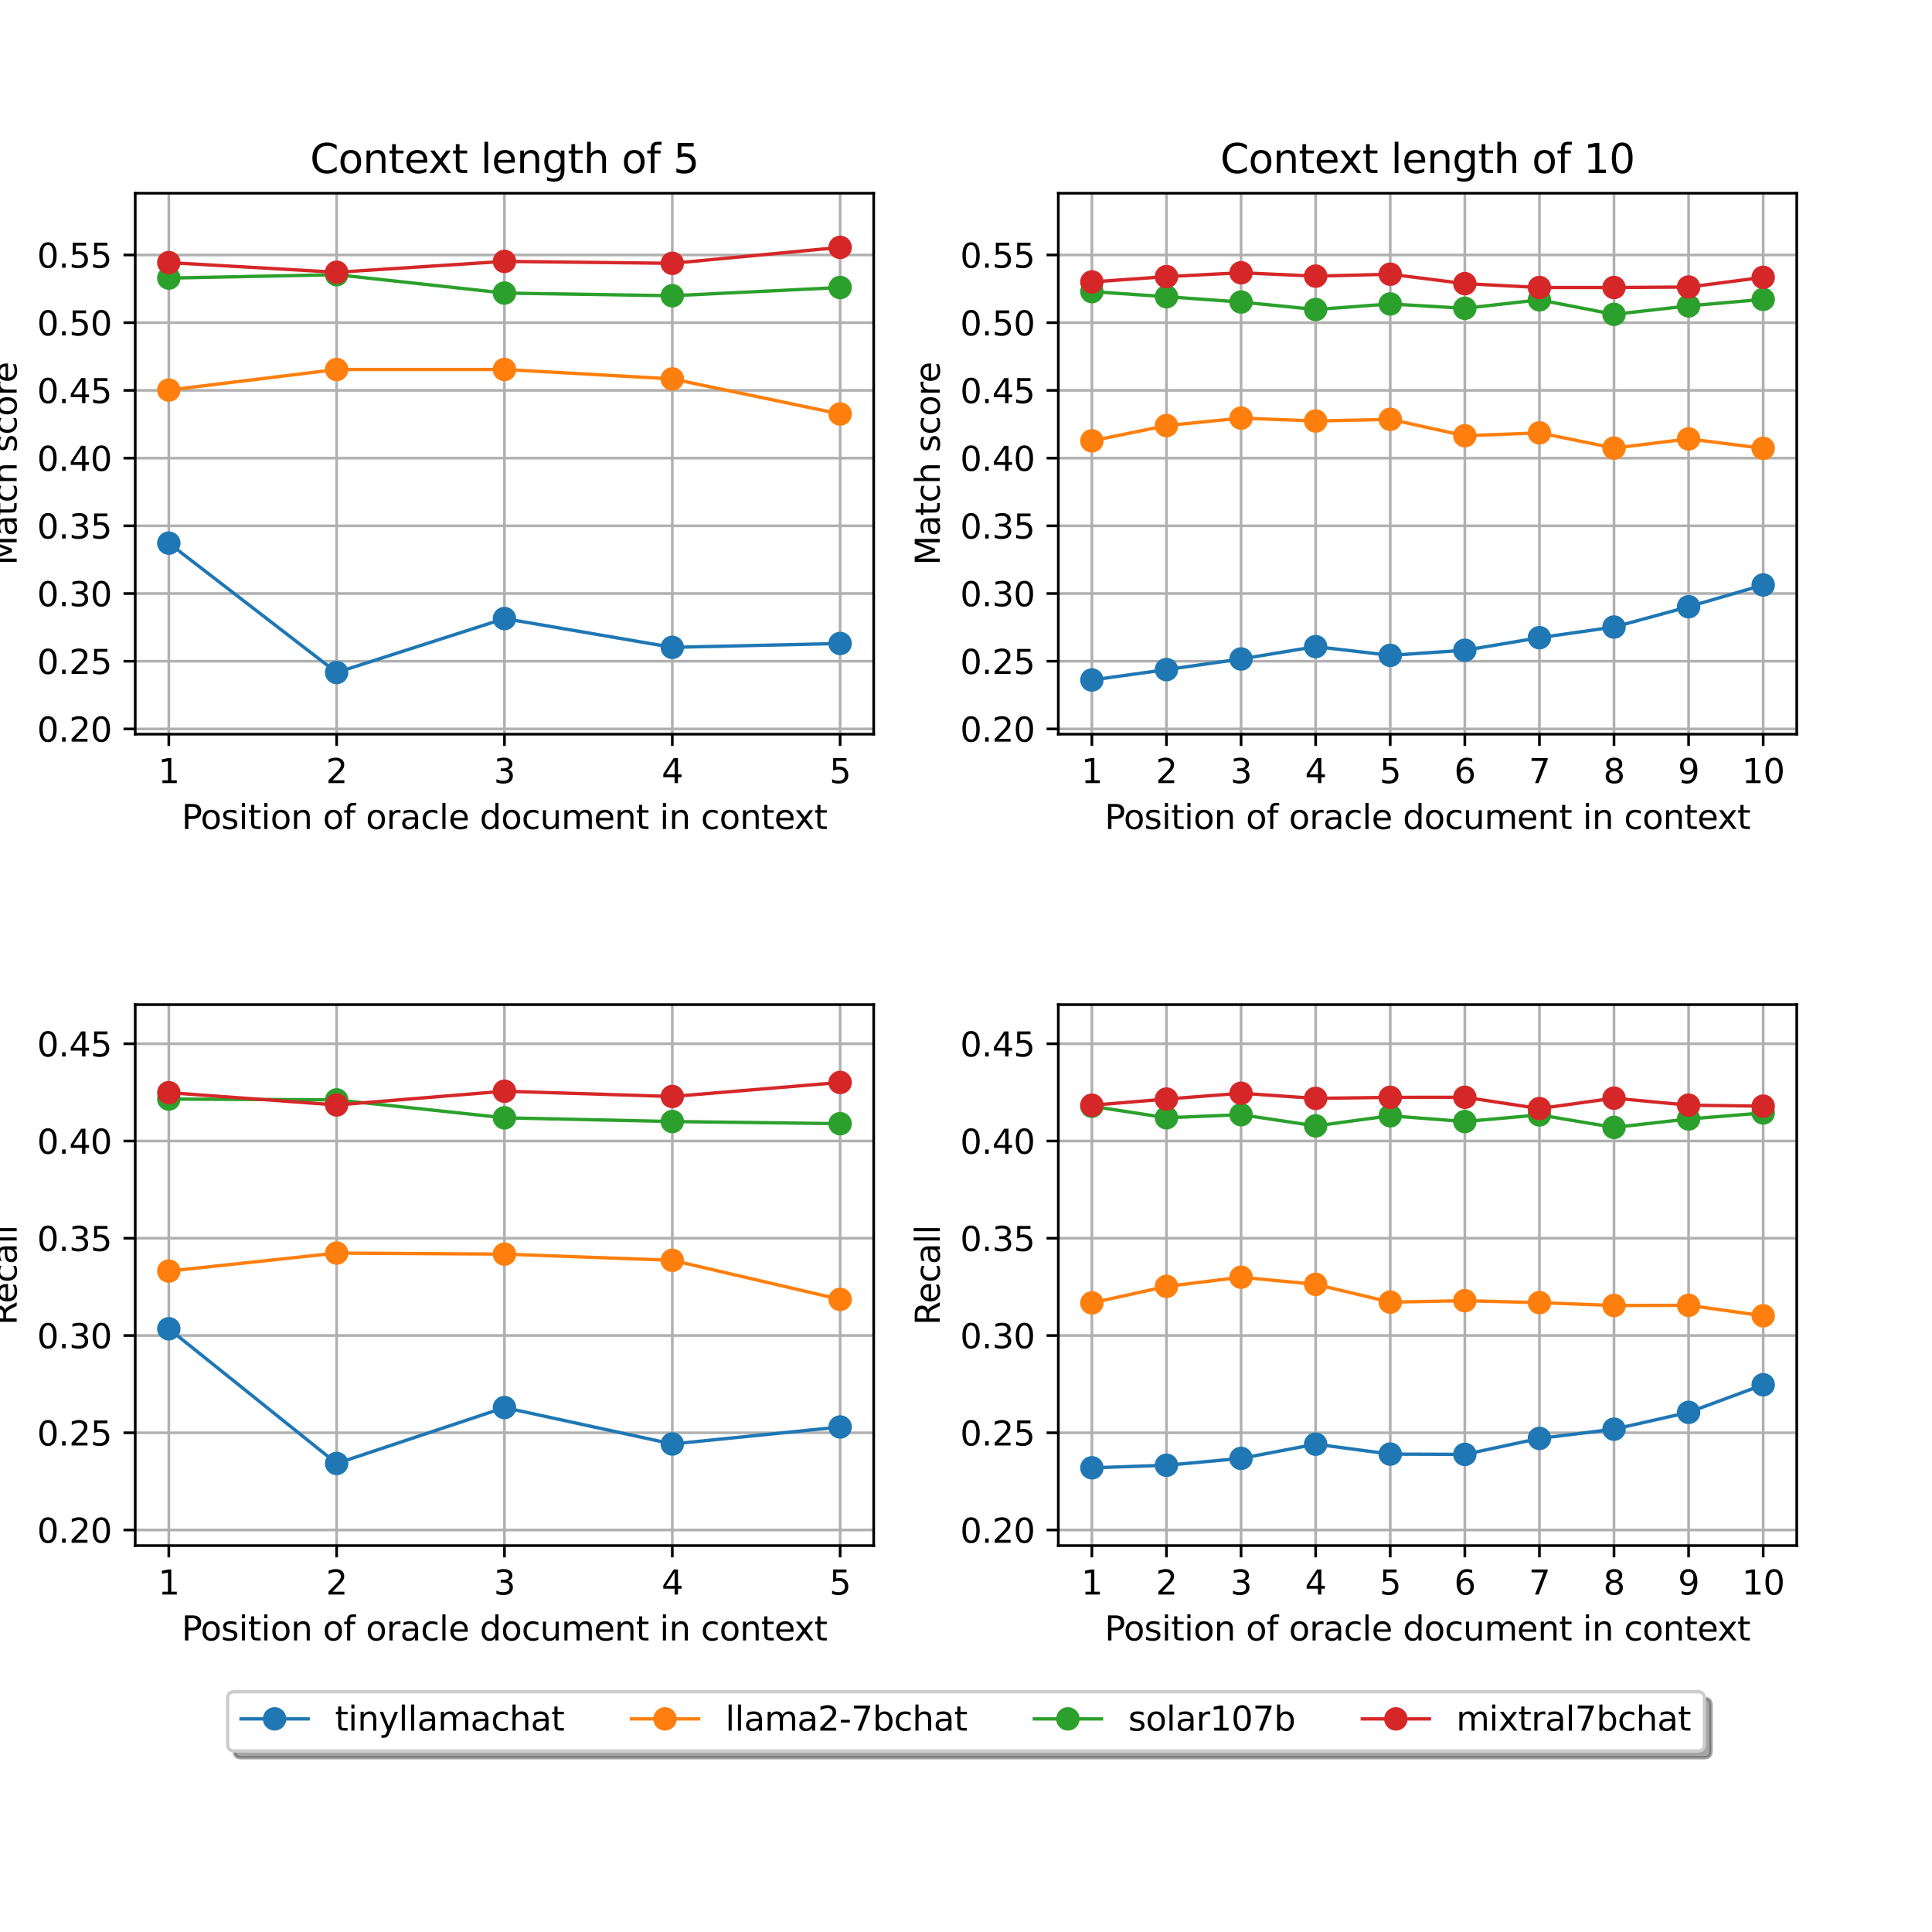 <?xml version="1.0" encoding="utf-8" standalone="no"?>
<!DOCTYPE svg PUBLIC "-//W3C//DTD SVG 1.1//EN"
  "http://www.w3.org/Graphics/SVG/1.1/DTD/svg11.dtd">
<svg xmlns:xlink="http://www.w3.org/1999/xlink" width="576pt" height="576pt" viewBox="0 0 576 576" xmlns="http://www.w3.org/2000/svg" version="1.1">
 <defs>
  <style type="text/css">*{stroke-linejoin: round; stroke-linecap: butt}</style>
 </defs>
 <g id="figure_1">
  <g id="patch_1">
   <path d="M 0 576 
L 576 576 
L 576 0 
L 0 0 
z
" style="fill: #ffffff"/>
  </g>
  <g id="axes_1">
   <g id="patch_2">
    <path d="M 40.32 218.88 
L 260.48 218.88 
L 260.48 57.6 
L 40.32 57.6 
z
" style="fill: #ffffff"/>
   </g>
   <g id="matplotlib.axis_1">
    <g id="xtick_1">
     <g id="line2d_1">
      <path d="M 50.327 218.88 
L 50.327 57.6 
" clip-path="url(#pb735009b12)" style="fill: none; stroke: #b0b0b0; stroke-width: 0.8; stroke-linecap: square"/>
     </g>
     <g id="line2d_2">
      <defs>
       <path id="m8bb2997554" d="M 0 0 
L 0 3.5 
" style="stroke: #000000; stroke-width: 0.8"/>
      </defs>
      <g>
       <use xlink:href="#m8bb2997554" x="50.327" y="218.88" style="stroke: #000000; stroke-width: 0.8"/>
      </g>
     </g>
     <g id="text_1">
      <!-- 1 -->
      <g transform="translate(47.146 233.478) scale(0.1 -0.1)">
       <defs>
        <path id="DejaVuSans-31" d="M 794 531 
L 1825 531 
L 1825 4091 
L 703 3866 
L 703 4441 
L 1819 4666 
L 2450 4666 
L 2450 531 
L 3481 531 
L 3481 0 
L 794 0 
L 794 531 
z
" transform="scale(0.016)"/>
       </defs>
       <use xlink:href="#DejaVuSans-31"/>
      </g>
     </g>
    </g>
    <g id="xtick_2">
     <g id="line2d_3">
      <path d="M 100.364 218.88 
L 100.364 57.6 
" clip-path="url(#pb735009b12)" style="fill: none; stroke: #b0b0b0; stroke-width: 0.8; stroke-linecap: square"/>
     </g>
     <g id="line2d_4">
      <g>
       <use xlink:href="#m8bb2997554" x="100.364" y="218.88" style="stroke: #000000; stroke-width: 0.8"/>
      </g>
     </g>
     <g id="text_2">
      <!-- 2 -->
      <g transform="translate(97.182 233.478) scale(0.1 -0.1)">
       <defs>
        <path id="DejaVuSans-32" d="M 1228 531 
L 3431 531 
L 3431 0 
L 469 0 
L 469 531 
Q 828 903 1448 1529 
Q 2069 2156 2228 2338 
Q 2531 2678 2651 2914 
Q 2772 3150 2772 3378 
Q 2772 3750 2511 3984 
Q 2250 4219 1831 4219 
Q 1534 4219 1204 4116 
Q 875 4013 500 3803 
L 500 4441 
Q 881 4594 1212 4672 
Q 1544 4750 1819 4750 
Q 2544 4750 2975 4387 
Q 3406 4025 3406 3419 
Q 3406 3131 3298 2873 
Q 3191 2616 2906 2266 
Q 2828 2175 2409 1742 
Q 1991 1309 1228 531 
z
" transform="scale(0.016)"/>
       </defs>
       <use xlink:href="#DejaVuSans-32"/>
      </g>
     </g>
    </g>
    <g id="xtick_3">
     <g id="line2d_5">
      <path d="M 150.4 218.88 
L 150.4 57.6 
" clip-path="url(#pb735009b12)" style="fill: none; stroke: #b0b0b0; stroke-width: 0.8; stroke-linecap: square"/>
     </g>
     <g id="line2d_6">
      <g>
       <use xlink:href="#m8bb2997554" x="150.4" y="218.88" style="stroke: #000000; stroke-width: 0.8"/>
      </g>
     </g>
     <g id="text_3">
      <!-- 3 -->
      <g transform="translate(147.219 233.478) scale(0.1 -0.1)">
       <defs>
        <path id="DejaVuSans-33" d="M 2597 2516 
Q 3050 2419 3304 2112 
Q 3559 1806 3559 1356 
Q 3559 666 3084 287 
Q 2609 -91 1734 -91 
Q 1441 -91 1130 -33 
Q 819 25 488 141 
L 488 750 
Q 750 597 1062 519 
Q 1375 441 1716 441 
Q 2309 441 2620 675 
Q 2931 909 2931 1356 
Q 2931 1769 2642 2001 
Q 2353 2234 1838 2234 
L 1294 2234 
L 1294 2753 
L 1863 2753 
Q 2328 2753 2575 2939 
Q 2822 3125 2822 3475 
Q 2822 3834 2567 4026 
Q 2313 4219 1838 4219 
Q 1578 4219 1281 4162 
Q 984 4106 628 3988 
L 628 4550 
Q 988 4650 1302 4700 
Q 1616 4750 1894 4750 
Q 2613 4750 3031 4423 
Q 3450 4097 3450 3541 
Q 3450 3153 3228 2886 
Q 3006 2619 2597 2516 
z
" transform="scale(0.016)"/>
       </defs>
       <use xlink:href="#DejaVuSans-33"/>
      </g>
     </g>
    </g>
    <g id="xtick_4">
     <g id="line2d_7">
      <path d="M 200.436 218.88 
L 200.436 57.6 
" clip-path="url(#pb735009b12)" style="fill: none; stroke: #b0b0b0; stroke-width: 0.8; stroke-linecap: square"/>
     </g>
     <g id="line2d_8">
      <g>
       <use xlink:href="#m8bb2997554" x="200.436" y="218.88" style="stroke: #000000; stroke-width: 0.8"/>
      </g>
     </g>
     <g id="text_4">
      <!-- 4 -->
      <g transform="translate(197.255 233.478) scale(0.1 -0.1)">
       <defs>
        <path id="DejaVuSans-34" d="M 2419 4116 
L 825 1625 
L 2419 1625 
L 2419 4116 
z
M 2253 4666 
L 3047 4666 
L 3047 1625 
L 3713 1625 
L 3713 1100 
L 3047 1100 
L 3047 0 
L 2419 0 
L 2419 1100 
L 313 1100 
L 313 1709 
L 2253 4666 
z
" transform="scale(0.016)"/>
       </defs>
       <use xlink:href="#DejaVuSans-34"/>
      </g>
     </g>
    </g>
    <g id="xtick_5">
     <g id="line2d_9">
      <path d="M 250.473 218.88 
L 250.473 57.6 
" clip-path="url(#pb735009b12)" style="fill: none; stroke: #b0b0b0; stroke-width: 0.8; stroke-linecap: square"/>
     </g>
     <g id="line2d_10">
      <g>
       <use xlink:href="#m8bb2997554" x="250.473" y="218.88" style="stroke: #000000; stroke-width: 0.8"/>
      </g>
     </g>
     <g id="text_5">
      <!-- 5 -->
      <g transform="translate(247.291 233.478) scale(0.1 -0.1)">
       <defs>
        <path id="DejaVuSans-35" d="M 691 4666 
L 3169 4666 
L 3169 4134 
L 1269 4134 
L 1269 2991 
Q 1406 3038 1543 3061 
Q 1681 3084 1819 3084 
Q 2600 3084 3056 2656 
Q 3513 2228 3513 1497 
Q 3513 744 3044 326 
Q 2575 -91 1722 -91 
Q 1428 -91 1123 -41 
Q 819 9 494 109 
L 494 744 
Q 775 591 1075 516 
Q 1375 441 1709 441 
Q 2250 441 2565 725 
Q 2881 1009 2881 1497 
Q 2881 1984 2565 2268 
Q 2250 2553 1709 2553 
Q 1456 2553 1204 2497 
Q 953 2441 691 2322 
L 691 4666 
z
" transform="scale(0.016)"/>
       </defs>
       <use xlink:href="#DejaVuSans-35"/>
      </g>
     </g>
    </g>
    <g id="text_6">
     <!-- Position of oracle document in context -->
     <g transform="translate(54.146 247.157) scale(0.1 -0.1)">
      <defs>
       <path id="DejaVuSans-50" d="M 1259 4147 
L 1259 2394 
L 2053 2394 
Q 2494 2394 2734 2622 
Q 2975 2850 2975 3272 
Q 2975 3691 2734 3919 
Q 2494 4147 2053 4147 
L 1259 4147 
z
M 628 4666 
L 2053 4666 
Q 2838 4666 3239 4311 
Q 3641 3956 3641 3272 
Q 3641 2581 3239 2228 
Q 2838 1875 2053 1875 
L 1259 1875 
L 1259 0 
L 628 0 
L 628 4666 
z
" transform="scale(0.016)"/>
       <path id="DejaVuSans-6f" d="M 1959 3097 
Q 1497 3097 1228 2736 
Q 959 2375 959 1747 
Q 959 1119 1226 758 
Q 1494 397 1959 397 
Q 2419 397 2687 759 
Q 2956 1122 2956 1747 
Q 2956 2369 2687 2733 
Q 2419 3097 1959 3097 
z
M 1959 3584 
Q 2709 3584 3137 3096 
Q 3566 2609 3566 1747 
Q 3566 888 3137 398 
Q 2709 -91 1959 -91 
Q 1206 -91 779 398 
Q 353 888 353 1747 
Q 353 2609 779 3096 
Q 1206 3584 1959 3584 
z
" transform="scale(0.016)"/>
       <path id="DejaVuSans-73" d="M 2834 3397 
L 2834 2853 
Q 2591 2978 2328 3040 
Q 2066 3103 1784 3103 
Q 1356 3103 1142 2972 
Q 928 2841 928 2578 
Q 928 2378 1081 2264 
Q 1234 2150 1697 2047 
L 1894 2003 
Q 2506 1872 2764 1633 
Q 3022 1394 3022 966 
Q 3022 478 2636 193 
Q 2250 -91 1575 -91 
Q 1294 -91 989 -36 
Q 684 19 347 128 
L 347 722 
Q 666 556 975 473 
Q 1284 391 1588 391 
Q 1994 391 2212 530 
Q 2431 669 2431 922 
Q 2431 1156 2273 1281 
Q 2116 1406 1581 1522 
L 1381 1569 
Q 847 1681 609 1914 
Q 372 2147 372 2553 
Q 372 3047 722 3315 
Q 1072 3584 1716 3584 
Q 2034 3584 2315 3537 
Q 2597 3491 2834 3397 
z
" transform="scale(0.016)"/>
       <path id="DejaVuSans-69" d="M 603 3500 
L 1178 3500 
L 1178 0 
L 603 0 
L 603 3500 
z
M 603 4863 
L 1178 4863 
L 1178 4134 
L 603 4134 
L 603 4863 
z
" transform="scale(0.016)"/>
       <path id="DejaVuSans-74" d="M 1172 4494 
L 1172 3500 
L 2356 3500 
L 2356 3053 
L 1172 3053 
L 1172 1153 
Q 1172 725 1289 603 
Q 1406 481 1766 481 
L 2356 481 
L 2356 0 
L 1766 0 
Q 1100 0 847 248 
Q 594 497 594 1153 
L 594 3053 
L 172 3053 
L 172 3500 
L 594 3500 
L 594 4494 
L 1172 4494 
z
" transform="scale(0.016)"/>
       <path id="DejaVuSans-6e" d="M 3513 2113 
L 3513 0 
L 2938 0 
L 2938 2094 
Q 2938 2591 2744 2837 
Q 2550 3084 2163 3084 
Q 1697 3084 1428 2787 
Q 1159 2491 1159 1978 
L 1159 0 
L 581 0 
L 581 3500 
L 1159 3500 
L 1159 2956 
Q 1366 3272 1645 3428 
Q 1925 3584 2291 3584 
Q 2894 3584 3203 3211 
Q 3513 2838 3513 2113 
z
" transform="scale(0.016)"/>
       <path id="DejaVuSans-20" transform="scale(0.016)"/>
       <path id="DejaVuSans-66" d="M 2375 4863 
L 2375 4384 
L 1825 4384 
Q 1516 4384 1395 4259 
Q 1275 4134 1275 3809 
L 1275 3500 
L 2222 3500 
L 2222 3053 
L 1275 3053 
L 1275 0 
L 697 0 
L 697 3053 
L 147 3053 
L 147 3500 
L 697 3500 
L 697 3744 
Q 697 4328 969 4595 
Q 1241 4863 1831 4863 
L 2375 4863 
z
" transform="scale(0.016)"/>
       <path id="DejaVuSans-72" d="M 2631 2963 
Q 2534 3019 2420 3045 
Q 2306 3072 2169 3072 
Q 1681 3072 1420 2755 
Q 1159 2438 1159 1844 
L 1159 0 
L 581 0 
L 581 3500 
L 1159 3500 
L 1159 2956 
Q 1341 3275 1631 3429 
Q 1922 3584 2338 3584 
Q 2397 3584 2469 3576 
Q 2541 3569 2628 3553 
L 2631 2963 
z
" transform="scale(0.016)"/>
       <path id="DejaVuSans-61" d="M 2194 1759 
Q 1497 1759 1228 1600 
Q 959 1441 959 1056 
Q 959 750 1161 570 
Q 1363 391 1709 391 
Q 2188 391 2477 730 
Q 2766 1069 2766 1631 
L 2766 1759 
L 2194 1759 
z
M 3341 1997 
L 3341 0 
L 2766 0 
L 2766 531 
Q 2569 213 2275 61 
Q 1981 -91 1556 -91 
Q 1019 -91 701 211 
Q 384 513 384 1019 
Q 384 1609 779 1909 
Q 1175 2209 1959 2209 
L 2766 2209 
L 2766 2266 
Q 2766 2663 2505 2880 
Q 2244 3097 1772 3097 
Q 1472 3097 1187 3025 
Q 903 2953 641 2809 
L 641 3341 
Q 956 3463 1253 3523 
Q 1550 3584 1831 3584 
Q 2591 3584 2966 3190 
Q 3341 2797 3341 1997 
z
" transform="scale(0.016)"/>
       <path id="DejaVuSans-63" d="M 3122 3366 
L 3122 2828 
Q 2878 2963 2633 3030 
Q 2388 3097 2138 3097 
Q 1578 3097 1268 2742 
Q 959 2388 959 1747 
Q 959 1106 1268 751 
Q 1578 397 2138 397 
Q 2388 397 2633 464 
Q 2878 531 3122 666 
L 3122 134 
Q 2881 22 2623 -34 
Q 2366 -91 2075 -91 
Q 1284 -91 818 406 
Q 353 903 353 1747 
Q 353 2603 823 3093 
Q 1294 3584 2113 3584 
Q 2378 3584 2631 3529 
Q 2884 3475 3122 3366 
z
" transform="scale(0.016)"/>
       <path id="DejaVuSans-6c" d="M 603 4863 
L 1178 4863 
L 1178 0 
L 603 0 
L 603 4863 
z
" transform="scale(0.016)"/>
       <path id="DejaVuSans-65" d="M 3597 1894 
L 3597 1613 
L 953 1613 
Q 991 1019 1311 708 
Q 1631 397 2203 397 
Q 2534 397 2845 478 
Q 3156 559 3463 722 
L 3463 178 
Q 3153 47 2828 -22 
Q 2503 -91 2169 -91 
Q 1331 -91 842 396 
Q 353 884 353 1716 
Q 353 2575 817 3079 
Q 1281 3584 2069 3584 
Q 2775 3584 3186 3129 
Q 3597 2675 3597 1894 
z
M 3022 2063 
Q 3016 2534 2758 2815 
Q 2500 3097 2075 3097 
Q 1594 3097 1305 2825 
Q 1016 2553 972 2059 
L 3022 2063 
z
" transform="scale(0.016)"/>
       <path id="DejaVuSans-64" d="M 2906 2969 
L 2906 4863 
L 3481 4863 
L 3481 0 
L 2906 0 
L 2906 525 
Q 2725 213 2448 61 
Q 2172 -91 1784 -91 
Q 1150 -91 751 415 
Q 353 922 353 1747 
Q 353 2572 751 3078 
Q 1150 3584 1784 3584 
Q 2172 3584 2448 3432 
Q 2725 3281 2906 2969 
z
M 947 1747 
Q 947 1113 1208 752 
Q 1469 391 1925 391 
Q 2381 391 2643 752 
Q 2906 1113 2906 1747 
Q 2906 2381 2643 2742 
Q 2381 3103 1925 3103 
Q 1469 3103 1208 2742 
Q 947 2381 947 1747 
z
" transform="scale(0.016)"/>
       <path id="DejaVuSans-75" d="M 544 1381 
L 544 3500 
L 1119 3500 
L 1119 1403 
Q 1119 906 1312 657 
Q 1506 409 1894 409 
Q 2359 409 2629 706 
Q 2900 1003 2900 1516 
L 2900 3500 
L 3475 3500 
L 3475 0 
L 2900 0 
L 2900 538 
Q 2691 219 2414 64 
Q 2138 -91 1772 -91 
Q 1169 -91 856 284 
Q 544 659 544 1381 
z
M 1991 3584 
L 1991 3584 
z
" transform="scale(0.016)"/>
       <path id="DejaVuSans-6d" d="M 3328 2828 
Q 3544 3216 3844 3400 
Q 4144 3584 4550 3584 
Q 5097 3584 5394 3201 
Q 5691 2819 5691 2113 
L 5691 0 
L 5113 0 
L 5113 2094 
Q 5113 2597 4934 2840 
Q 4756 3084 4391 3084 
Q 3944 3084 3684 2787 
Q 3425 2491 3425 1978 
L 3425 0 
L 2847 0 
L 2847 2094 
Q 2847 2600 2669 2842 
Q 2491 3084 2119 3084 
Q 1678 3084 1418 2786 
Q 1159 2488 1159 1978 
L 1159 0 
L 581 0 
L 581 3500 
L 1159 3500 
L 1159 2956 
Q 1356 3278 1631 3431 
Q 1906 3584 2284 3584 
Q 2666 3584 2933 3390 
Q 3200 3197 3328 2828 
z
" transform="scale(0.016)"/>
       <path id="DejaVuSans-78" d="M 3513 3500 
L 2247 1797 
L 3578 0 
L 2900 0 
L 1881 1375 
L 863 0 
L 184 0 
L 1544 1831 
L 300 3500 
L 978 3500 
L 1906 2253 
L 2834 3500 
L 3513 3500 
z
" transform="scale(0.016)"/>
      </defs>
      <use xlink:href="#DejaVuSans-50"/>
      <use xlink:href="#DejaVuSans-6f" x="56.678"/>
      <use xlink:href="#DejaVuSans-73" x="117.859"/>
      <use xlink:href="#DejaVuSans-69" x="169.959"/>
      <use xlink:href="#DejaVuSans-74" x="197.742"/>
      <use xlink:href="#DejaVuSans-69" x="236.951"/>
      <use xlink:href="#DejaVuSans-6f" x="264.734"/>
      <use xlink:href="#DejaVuSans-6e" x="325.916"/>
      <use xlink:href="#DejaVuSans-20" x="389.295"/>
      <use xlink:href="#DejaVuSans-6f" x="421.082"/>
      <use xlink:href="#DejaVuSans-66" x="482.264"/>
      <use xlink:href="#DejaVuSans-20" x="517.469"/>
      <use xlink:href="#DejaVuSans-6f" x="549.256"/>
      <use xlink:href="#DejaVuSans-72" x="610.438"/>
      <use xlink:href="#DejaVuSans-61" x="651.551"/>
      <use xlink:href="#DejaVuSans-63" x="712.83"/>
      <use xlink:href="#DejaVuSans-6c" x="767.811"/>
      <use xlink:href="#DejaVuSans-65" x="795.594"/>
      <use xlink:href="#DejaVuSans-20" x="857.117"/>
      <use xlink:href="#DejaVuSans-64" x="888.904"/>
      <use xlink:href="#DejaVuSans-6f" x="952.381"/>
      <use xlink:href="#DejaVuSans-63" x="1013.562"/>
      <use xlink:href="#DejaVuSans-75" x="1068.543"/>
      <use xlink:href="#DejaVuSans-6d" x="1131.922"/>
      <use xlink:href="#DejaVuSans-65" x="1229.334"/>
      <use xlink:href="#DejaVuSans-6e" x="1290.857"/>
      <use xlink:href="#DejaVuSans-74" x="1354.236"/>
      <use xlink:href="#DejaVuSans-20" x="1393.445"/>
      <use xlink:href="#DejaVuSans-69" x="1425.232"/>
      <use xlink:href="#DejaVuSans-6e" x="1453.016"/>
      <use xlink:href="#DejaVuSans-20" x="1516.395"/>
      <use xlink:href="#DejaVuSans-63" x="1548.182"/>
      <use xlink:href="#DejaVuSans-6f" x="1603.162"/>
      <use xlink:href="#DejaVuSans-6e" x="1664.344"/>
      <use xlink:href="#DejaVuSans-74" x="1727.723"/>
      <use xlink:href="#DejaVuSans-65" x="1766.932"/>
      <use xlink:href="#DejaVuSans-78" x="1826.705"/>
      <use xlink:href="#DejaVuSans-74" x="1885.885"/>
     </g>
    </g>
   </g>
   <g id="matplotlib.axis_2">
    <g id="ytick_1">
     <g id="line2d_11">
      <path d="M 40.32 217.311 
L 260.48 217.311 
" clip-path="url(#pb735009b12)" style="fill: none; stroke: #b0b0b0; stroke-width: 0.8; stroke-linecap: square"/>
     </g>
     <g id="line2d_12">
      <defs>
       <path id="mb8380e6f67" d="M 0 0 
L -3.5 0 
" style="stroke: #000000; stroke-width: 0.8"/>
      </defs>
      <g>
       <use xlink:href="#mb8380e6f67" x="40.32" y="217.311" style="stroke: #000000; stroke-width: 0.8"/>
      </g>
     </g>
     <g id="text_7">
      <!-- 0.20 -->
      <g transform="translate(11.054 221.11) scale(0.1 -0.1)">
       <defs>
        <path id="DejaVuSans-30" d="M 2034 4250 
Q 1547 4250 1301 3770 
Q 1056 3291 1056 2328 
Q 1056 1369 1301 889 
Q 1547 409 2034 409 
Q 2525 409 2770 889 
Q 3016 1369 3016 2328 
Q 3016 3291 2770 3770 
Q 2525 4250 2034 4250 
z
M 2034 4750 
Q 2819 4750 3233 4129 
Q 3647 3509 3647 2328 
Q 3647 1150 3233 529 
Q 2819 -91 2034 -91 
Q 1250 -91 836 529 
Q 422 1150 422 2328 
Q 422 3509 836 4129 
Q 1250 4750 2034 4750 
z
" transform="scale(0.016)"/>
        <path id="DejaVuSans-2e" d="M 684 794 
L 1344 794 
L 1344 0 
L 684 0 
L 684 794 
z
" transform="scale(0.016)"/>
       </defs>
       <use xlink:href="#DejaVuSans-30"/>
       <use xlink:href="#DejaVuSans-2e" x="63.623"/>
       <use xlink:href="#DejaVuSans-32" x="95.41"/>
       <use xlink:href="#DejaVuSans-30" x="159.033"/>
      </g>
     </g>
    </g>
    <g id="ytick_2">
     <g id="line2d_13">
      <path d="M 40.32 197.127 
L 260.48 197.127 
" clip-path="url(#pb735009b12)" style="fill: none; stroke: #b0b0b0; stroke-width: 0.8; stroke-linecap: square"/>
     </g>
     <g id="line2d_14">
      <g>
       <use xlink:href="#mb8380e6f67" x="40.32" y="197.127" style="stroke: #000000; stroke-width: 0.8"/>
      </g>
     </g>
     <g id="text_8">
      <!-- 0.25 -->
      <g transform="translate(11.054 200.926) scale(0.1 -0.1)">
       <use xlink:href="#DejaVuSans-30"/>
       <use xlink:href="#DejaVuSans-2e" x="63.623"/>
       <use xlink:href="#DejaVuSans-32" x="95.41"/>
       <use xlink:href="#DejaVuSans-35" x="159.033"/>
      </g>
     </g>
    </g>
    <g id="ytick_3">
     <g id="line2d_15">
      <path d="M 40.32 176.943 
L 260.48 176.943 
" clip-path="url(#pb735009b12)" style="fill: none; stroke: #b0b0b0; stroke-width: 0.8; stroke-linecap: square"/>
     </g>
     <g id="line2d_16">
      <g>
       <use xlink:href="#mb8380e6f67" x="40.32" y="176.943" style="stroke: #000000; stroke-width: 0.8"/>
      </g>
     </g>
     <g id="text_9">
      <!-- 0.30 -->
      <g transform="translate(11.054 180.742) scale(0.1 -0.1)">
       <use xlink:href="#DejaVuSans-30"/>
       <use xlink:href="#DejaVuSans-2e" x="63.623"/>
       <use xlink:href="#DejaVuSans-33" x="95.41"/>
       <use xlink:href="#DejaVuSans-30" x="159.033"/>
      </g>
     </g>
    </g>
    <g id="ytick_4">
     <g id="line2d_17">
      <path d="M 40.32 156.759 
L 260.48 156.759 
" clip-path="url(#pb735009b12)" style="fill: none; stroke: #b0b0b0; stroke-width: 0.8; stroke-linecap: square"/>
     </g>
     <g id="line2d_18">
      <g>
       <use xlink:href="#mb8380e6f67" x="40.32" y="156.759" style="stroke: #000000; stroke-width: 0.8"/>
      </g>
     </g>
     <g id="text_10">
      <!-- 0.35 -->
      <g transform="translate(11.054 160.558) scale(0.1 -0.1)">
       <use xlink:href="#DejaVuSans-30"/>
       <use xlink:href="#DejaVuSans-2e" x="63.623"/>
       <use xlink:href="#DejaVuSans-33" x="95.41"/>
       <use xlink:href="#DejaVuSans-35" x="159.033"/>
      </g>
     </g>
    </g>
    <g id="ytick_5">
     <g id="line2d_19">
      <path d="M 40.32 136.575 
L 260.48 136.575 
" clip-path="url(#pb735009b12)" style="fill: none; stroke: #b0b0b0; stroke-width: 0.8; stroke-linecap: square"/>
     </g>
     <g id="line2d_20">
      <g>
       <use xlink:href="#mb8380e6f67" x="40.32" y="136.575" style="stroke: #000000; stroke-width: 0.8"/>
      </g>
     </g>
     <g id="text_11">
      <!-- 0.40 -->
      <g transform="translate(11.054 140.374) scale(0.1 -0.1)">
       <use xlink:href="#DejaVuSans-30"/>
       <use xlink:href="#DejaVuSans-2e" x="63.623"/>
       <use xlink:href="#DejaVuSans-34" x="95.41"/>
       <use xlink:href="#DejaVuSans-30" x="159.033"/>
      </g>
     </g>
    </g>
    <g id="ytick_6">
     <g id="line2d_21">
      <path d="M 40.32 116.39 
L 260.48 116.39 
" clip-path="url(#pb735009b12)" style="fill: none; stroke: #b0b0b0; stroke-width: 0.8; stroke-linecap: square"/>
     </g>
     <g id="line2d_22">
      <g>
       <use xlink:href="#mb8380e6f67" x="40.32" y="116.39" style="stroke: #000000; stroke-width: 0.8"/>
      </g>
     </g>
     <g id="text_12">
      <!-- 0.45 -->
      <g transform="translate(11.054 120.19) scale(0.1 -0.1)">
       <use xlink:href="#DejaVuSans-30"/>
       <use xlink:href="#DejaVuSans-2e" x="63.623"/>
       <use xlink:href="#DejaVuSans-34" x="95.41"/>
       <use xlink:href="#DejaVuSans-35" x="159.033"/>
      </g>
     </g>
    </g>
    <g id="ytick_7">
     <g id="line2d_23">
      <path d="M 40.32 96.206 
L 260.48 96.206 
" clip-path="url(#pb735009b12)" style="fill: none; stroke: #b0b0b0; stroke-width: 0.8; stroke-linecap: square"/>
     </g>
     <g id="line2d_24">
      <g>
       <use xlink:href="#mb8380e6f67" x="40.32" y="96.206" style="stroke: #000000; stroke-width: 0.8"/>
      </g>
     </g>
     <g id="text_13">
      <!-- 0.50 -->
      <g transform="translate(11.054 100.005) scale(0.1 -0.1)">
       <use xlink:href="#DejaVuSans-30"/>
       <use xlink:href="#DejaVuSans-2e" x="63.623"/>
       <use xlink:href="#DejaVuSans-35" x="95.41"/>
       <use xlink:href="#DejaVuSans-30" x="159.033"/>
      </g>
     </g>
    </g>
    <g id="ytick_8">
     <g id="line2d_25">
      <path d="M 40.32 76.022 
L 260.48 76.022 
" clip-path="url(#pb735009b12)" style="fill: none; stroke: #b0b0b0; stroke-width: 0.8; stroke-linecap: square"/>
     </g>
     <g id="line2d_26">
      <g>
       <use xlink:href="#mb8380e6f67" x="40.32" y="76.022" style="stroke: #000000; stroke-width: 0.8"/>
      </g>
     </g>
     <g id="text_14">
      <!-- 0.55 -->
      <g transform="translate(11.054 79.821) scale(0.1 -0.1)">
       <use xlink:href="#DejaVuSans-30"/>
       <use xlink:href="#DejaVuSans-2e" x="63.623"/>
       <use xlink:href="#DejaVuSans-35" x="95.41"/>
       <use xlink:href="#DejaVuSans-35" x="159.033"/>
      </g>
     </g>
    </g>
    <g id="text_15">
     <!-- Match score -->
     <g transform="translate(4.975 168.518) rotate(-90) scale(0.1 -0.1)">
      <defs>
       <path id="DejaVuSans-4d" d="M 628 4666 
L 1569 4666 
L 2759 1491 
L 3956 4666 
L 4897 4666 
L 4897 0 
L 4281 0 
L 4281 4097 
L 3078 897 
L 2444 897 
L 1241 4097 
L 1241 0 
L 628 0 
L 628 4666 
z
" transform="scale(0.016)"/>
       <path id="DejaVuSans-68" d="M 3513 2113 
L 3513 0 
L 2938 0 
L 2938 2094 
Q 2938 2591 2744 2837 
Q 2550 3084 2163 3084 
Q 1697 3084 1428 2787 
Q 1159 2491 1159 1978 
L 1159 0 
L 581 0 
L 581 4863 
L 1159 4863 
L 1159 2956 
Q 1366 3272 1645 3428 
Q 1925 3584 2291 3584 
Q 2894 3584 3203 3211 
Q 3513 2838 3513 2113 
z
" transform="scale(0.016)"/>
      </defs>
      <use xlink:href="#DejaVuSans-4d"/>
      <use xlink:href="#DejaVuSans-61" x="86.279"/>
      <use xlink:href="#DejaVuSans-74" x="147.559"/>
      <use xlink:href="#DejaVuSans-63" x="186.768"/>
      <use xlink:href="#DejaVuSans-68" x="241.748"/>
      <use xlink:href="#DejaVuSans-20" x="305.127"/>
      <use xlink:href="#DejaVuSans-73" x="336.914"/>
      <use xlink:href="#DejaVuSans-63" x="389.014"/>
      <use xlink:href="#DejaVuSans-6f" x="443.994"/>
      <use xlink:href="#DejaVuSans-72" x="505.176"/>
      <use xlink:href="#DejaVuSans-65" x="544.039"/>
     </g>
    </g>
   </g>
   <g id="line2d_27">
    <path d="M 50.327 161.925 
L 100.364 200.498 
L 150.4 184.419 
L 200.436 192.999 
L 250.473 191.846 
" clip-path="url(#pb735009b12)" style="fill: none; stroke: #1f77b4; stroke-linecap: square"/>
    <defs>
     <path id="mcd136f38ed" d="M 0 3 
C 0.796 3 1.559 2.684 2.121 2.121 
C 2.684 1.559 3 0.796 3 0 
C 3 -0.796 2.684 -1.559 2.121 -2.121 
C 1.559 -2.684 0.796 -3 0 -3 
C -0.796 -3 -1.559 -2.684 -2.121 -2.121 
C -2.684 -1.559 -3 -0.796 -3 0 
C -3 0.796 -2.684 1.559 -2.121 2.121 
C -1.559 2.684 -0.796 3 0 3 
z
" style="stroke: #1f77b4"/>
    </defs>
    <g clip-path="url(#pb735009b12)">
     <use xlink:href="#mcd136f38ed" x="50.327" y="161.925" style="fill: #1f77b4; stroke: #1f77b4"/>
     <use xlink:href="#mcd136f38ed" x="100.364" y="200.498" style="fill: #1f77b4; stroke: #1f77b4"/>
     <use xlink:href="#mcd136f38ed" x="150.4" y="184.419" style="fill: #1f77b4; stroke: #1f77b4"/>
     <use xlink:href="#mcd136f38ed" x="200.436" y="192.999" style="fill: #1f77b4; stroke: #1f77b4"/>
     <use xlink:href="#mcd136f38ed" x="250.473" y="191.846" style="fill: #1f77b4; stroke: #1f77b4"/>
    </g>
   </g>
   <g id="line2d_28">
    <path d="M 50.327 116.286 
L 100.364 110.157 
L 150.4 110.157 
L 200.436 112.969 
L 250.473 123.424 
" clip-path="url(#pb735009b12)" style="fill: none; stroke: #ff7f0e; stroke-linecap: square"/>
    <defs>
     <path id="meee68ee278" d="M 0 3 
C 0.796 3 1.559 2.684 2.121 2.121 
C 2.684 1.559 3 0.796 3 0 
C 3 -0.796 2.684 -1.559 2.121 -2.121 
C 1.559 -2.684 0.796 -3 0 -3 
C -0.796 -3 -1.559 -2.684 -2.121 -2.121 
C -2.684 -1.559 -3 -0.796 -3 0 
C -3 0.796 -2.684 1.559 -2.121 2.121 
C -1.559 2.684 -0.796 3 0 3 
z
" style="stroke: #ff7f0e"/>
    </defs>
    <g clip-path="url(#pb735009b12)">
     <use xlink:href="#meee68ee278" x="50.327" y="116.286" style="fill: #ff7f0e; stroke: #ff7f0e"/>
     <use xlink:href="#meee68ee278" x="100.364" y="110.157" style="fill: #ff7f0e; stroke: #ff7f0e"/>
     <use xlink:href="#meee68ee278" x="150.4" y="110.157" style="fill: #ff7f0e; stroke: #ff7f0e"/>
     <use xlink:href="#meee68ee278" x="200.436" y="112.969" style="fill: #ff7f0e; stroke: #ff7f0e"/>
     <use xlink:href="#meee68ee278" x="250.473" y="123.424" style="fill: #ff7f0e; stroke: #ff7f0e"/>
    </g>
   </g>
   <g id="line2d_29">
    <path d="M 50.327 82.904 
L 100.364 81.895 
L 150.4 87.374 
L 200.436 88.167 
L 250.473 85.716 
" clip-path="url(#pb735009b12)" style="fill: none; stroke: #2ca02c; stroke-linecap: square"/>
    <defs>
     <path id="m3ddb9d7990" d="M 0 3 
C 0.796 3 1.559 2.684 2.121 2.121 
C 2.684 1.559 3 0.796 3 0 
C 3 -0.796 2.684 -1.559 2.121 -2.121 
C 1.559 -2.684 0.796 -3 0 -3 
C -0.796 -3 -1.559 -2.684 -2.121 -2.121 
C -2.684 -1.559 -3 -0.796 -3 0 
C -3 0.796 -2.684 1.559 -2.121 2.121 
C -1.559 2.684 -0.796 3 0 3 
z
" style="stroke: #2ca02c"/>
    </defs>
    <g clip-path="url(#pb735009b12)">
     <use xlink:href="#m3ddb9d7990" x="50.327" y="82.904" style="fill: #2ca02c; stroke: #2ca02c"/>
     <use xlink:href="#m3ddb9d7990" x="100.364" y="81.895" style="fill: #2ca02c; stroke: #2ca02c"/>
     <use xlink:href="#m3ddb9d7990" x="150.4" y="87.374" style="fill: #2ca02c; stroke: #2ca02c"/>
     <use xlink:href="#m3ddb9d7990" x="200.436" y="88.167" style="fill: #2ca02c; stroke: #2ca02c"/>
     <use xlink:href="#m3ddb9d7990" x="250.473" y="85.716" style="fill: #2ca02c; stroke: #2ca02c"/>
    </g>
   </g>
   <g id="line2d_30">
    <path d="M 50.327 78.29 
L 100.364 81.174 
L 150.4 77.929 
L 200.436 78.506 
L 250.473 73.747 
" clip-path="url(#pb735009b12)" style="fill: none; stroke: #d62728; stroke-linecap: square"/>
    <defs>
     <path id="mc126956104" d="M 0 3 
C 0.796 3 1.559 2.684 2.121 2.121 
C 2.684 1.559 3 0.796 3 0 
C 3 -0.796 2.684 -1.559 2.121 -2.121 
C 1.559 -2.684 0.796 -3 0 -3 
C -0.796 -3 -1.559 -2.684 -2.121 -2.121 
C -2.684 -1.559 -3 -0.796 -3 0 
C -3 0.796 -2.684 1.559 -2.121 2.121 
C -1.559 2.684 -0.796 3 0 3 
z
" style="stroke: #d62728"/>
    </defs>
    <g clip-path="url(#pb735009b12)">
     <use xlink:href="#mc126956104" x="50.327" y="78.29" style="fill: #d62728; stroke: #d62728"/>
     <use xlink:href="#mc126956104" x="100.364" y="81.174" style="fill: #d62728; stroke: #d62728"/>
     <use xlink:href="#mc126956104" x="150.4" y="77.929" style="fill: #d62728; stroke: #d62728"/>
     <use xlink:href="#mc126956104" x="200.436" y="78.506" style="fill: #d62728; stroke: #d62728"/>
     <use xlink:href="#mc126956104" x="250.473" y="73.747" style="fill: #d62728; stroke: #d62728"/>
    </g>
   </g>
   <g id="patch_3">
    <path d="M 40.32 218.88 
L 40.32 57.6 
" style="fill: none; stroke: #000000; stroke-width: 0.8; stroke-linejoin: miter; stroke-linecap: square"/>
   </g>
   <g id="patch_4">
    <path d="M 260.48 218.88 
L 260.48 57.6 
" style="fill: none; stroke: #000000; stroke-width: 0.8; stroke-linejoin: miter; stroke-linecap: square"/>
   </g>
   <g id="patch_5">
    <path d="M 40.32 218.88 
L 260.48 218.88 
" style="fill: none; stroke: #000000; stroke-width: 0.8; stroke-linejoin: miter; stroke-linecap: square"/>
   </g>
   <g id="patch_6">
    <path d="M 40.32 57.6 
L 260.48 57.6 
" style="fill: none; stroke: #000000; stroke-width: 0.8; stroke-linejoin: miter; stroke-linecap: square"/>
   </g>
   <g id="text_16">
    <!-- Context length of 5 -->
    <g transform="translate(92.448 51.6) scale(0.12 -0.12)">
     <defs>
      <path id="DejaVuSans-43" d="M 4122 4306 
L 4122 3641 
Q 3803 3938 3442 4084 
Q 3081 4231 2675 4231 
Q 1875 4231 1450 3742 
Q 1025 3253 1025 2328 
Q 1025 1406 1450 917 
Q 1875 428 2675 428 
Q 3081 428 3442 575 
Q 3803 722 4122 1019 
L 4122 359 
Q 3791 134 3420 21 
Q 3050 -91 2638 -91 
Q 1578 -91 968 557 
Q 359 1206 359 2328 
Q 359 3453 968 4101 
Q 1578 4750 2638 4750 
Q 3056 4750 3426 4639 
Q 3797 4528 4122 4306 
z
" transform="scale(0.016)"/>
      <path id="DejaVuSans-67" d="M 2906 1791 
Q 2906 2416 2648 2759 
Q 2391 3103 1925 3103 
Q 1463 3103 1205 2759 
Q 947 2416 947 1791 
Q 947 1169 1205 825 
Q 1463 481 1925 481 
Q 2391 481 2648 825 
Q 2906 1169 2906 1791 
z
M 3481 434 
Q 3481 -459 3084 -895 
Q 2688 -1331 1869 -1331 
Q 1566 -1331 1297 -1286 
Q 1028 -1241 775 -1147 
L 775 -588 
Q 1028 -725 1275 -790 
Q 1522 -856 1778 -856 
Q 2344 -856 2625 -561 
Q 2906 -266 2906 331 
L 2906 616 
Q 2728 306 2450 153 
Q 2172 0 1784 0 
Q 1141 0 747 490 
Q 353 981 353 1791 
Q 353 2603 747 3093 
Q 1141 3584 1784 3584 
Q 2172 3584 2450 3431 
Q 2728 3278 2906 2969 
L 2906 3500 
L 3481 3500 
L 3481 434 
z
" transform="scale(0.016)"/>
     </defs>
     <use xlink:href="#DejaVuSans-43"/>
     <use xlink:href="#DejaVuSans-6f" x="69.824"/>
     <use xlink:href="#DejaVuSans-6e" x="131.006"/>
     <use xlink:href="#DejaVuSans-74" x="194.385"/>
     <use xlink:href="#DejaVuSans-65" x="233.594"/>
     <use xlink:href="#DejaVuSans-78" x="293.367"/>
     <use xlink:href="#DejaVuSans-74" x="352.547"/>
     <use xlink:href="#DejaVuSans-20" x="391.756"/>
     <use xlink:href="#DejaVuSans-6c" x="423.543"/>
     <use xlink:href="#DejaVuSans-65" x="451.326"/>
     <use xlink:href="#DejaVuSans-6e" x="512.85"/>
     <use xlink:href="#DejaVuSans-67" x="576.229"/>
     <use xlink:href="#DejaVuSans-74" x="639.705"/>
     <use xlink:href="#DejaVuSans-68" x="678.914"/>
     <use xlink:href="#DejaVuSans-20" x="742.293"/>
     <use xlink:href="#DejaVuSans-6f" x="774.08"/>
     <use xlink:href="#DejaVuSans-66" x="835.262"/>
     <use xlink:href="#DejaVuSans-20" x="870.467"/>
     <use xlink:href="#DejaVuSans-35" x="902.254"/>
    </g>
   </g>
  </g>
  <g id="axes_2">
   <g id="patch_7">
    <path d="M 315.52 218.88 
L 535.68 218.88 
L 535.68 57.6 
L 315.52 57.6 
z
" style="fill: #ffffff"/>
   </g>
   <g id="matplotlib.axis_3">
    <g id="xtick_6">
     <g id="line2d_31">
      <path d="M 325.527 218.88 
L 325.527 57.6 
" clip-path="url(#pa28d18fbd9)" style="fill: none; stroke: #b0b0b0; stroke-width: 0.8; stroke-linecap: square"/>
     </g>
     <g id="line2d_32">
      <g>
       <use xlink:href="#m8bb2997554" x="325.527" y="218.88" style="stroke: #000000; stroke-width: 0.8"/>
      </g>
     </g>
     <g id="text_17">
      <!-- 1 -->
      <g transform="translate(322.346 233.478) scale(0.1 -0.1)">
       <use xlink:href="#DejaVuSans-31"/>
      </g>
     </g>
    </g>
    <g id="xtick_7">
     <g id="line2d_33">
      <path d="M 347.766 218.88 
L 347.766 57.6 
" clip-path="url(#pa28d18fbd9)" style="fill: none; stroke: #b0b0b0; stroke-width: 0.8; stroke-linecap: square"/>
     </g>
     <g id="line2d_34">
      <g>
       <use xlink:href="#m8bb2997554" x="347.766" y="218.88" style="stroke: #000000; stroke-width: 0.8"/>
      </g>
     </g>
     <g id="text_18">
      <!-- 2 -->
      <g transform="translate(344.584 233.478) scale(0.1 -0.1)">
       <use xlink:href="#DejaVuSans-32"/>
      </g>
     </g>
    </g>
    <g id="xtick_8">
     <g id="line2d_35">
      <path d="M 370.004 218.88 
L 370.004 57.6 
" clip-path="url(#pa28d18fbd9)" style="fill: none; stroke: #b0b0b0; stroke-width: 0.8; stroke-linecap: square"/>
     </g>
     <g id="line2d_36">
      <g>
       <use xlink:href="#m8bb2997554" x="370.004" y="218.88" style="stroke: #000000; stroke-width: 0.8"/>
      </g>
     </g>
     <g id="text_19">
      <!-- 3 -->
      <g transform="translate(366.823 233.478) scale(0.1 -0.1)">
       <use xlink:href="#DejaVuSans-33"/>
      </g>
     </g>
    </g>
    <g id="xtick_9">
     <g id="line2d_37">
      <path d="M 392.242 218.88 
L 392.242 57.6 
" clip-path="url(#pa28d18fbd9)" style="fill: none; stroke: #b0b0b0; stroke-width: 0.8; stroke-linecap: square"/>
     </g>
     <g id="line2d_38">
      <g>
       <use xlink:href="#m8bb2997554" x="392.242" y="218.88" style="stroke: #000000; stroke-width: 0.8"/>
      </g>
     </g>
     <g id="text_20">
      <!-- 4 -->
      <g transform="translate(389.061 233.478) scale(0.1 -0.1)">
       <use xlink:href="#DejaVuSans-34"/>
      </g>
     </g>
    </g>
    <g id="xtick_10">
     <g id="line2d_39">
      <path d="M 414.481 218.88 
L 414.481 57.6 
" clip-path="url(#pa28d18fbd9)" style="fill: none; stroke: #b0b0b0; stroke-width: 0.8; stroke-linecap: square"/>
     </g>
     <g id="line2d_40">
      <g>
       <use xlink:href="#m8bb2997554" x="414.481" y="218.88" style="stroke: #000000; stroke-width: 0.8"/>
      </g>
     </g>
     <g id="text_21">
      <!-- 5 -->
      <g transform="translate(411.3 233.478) scale(0.1 -0.1)">
       <use xlink:href="#DejaVuSans-35"/>
      </g>
     </g>
    </g>
    <g id="xtick_11">
     <g id="line2d_41">
      <path d="M 436.719 218.88 
L 436.719 57.6 
" clip-path="url(#pa28d18fbd9)" style="fill: none; stroke: #b0b0b0; stroke-width: 0.8; stroke-linecap: square"/>
     </g>
     <g id="line2d_42">
      <g>
       <use xlink:href="#m8bb2997554" x="436.719" y="218.88" style="stroke: #000000; stroke-width: 0.8"/>
      </g>
     </g>
     <g id="text_22">
      <!-- 6 -->
      <g transform="translate(433.538 233.478) scale(0.1 -0.1)">
       <defs>
        <path id="DejaVuSans-36" d="M 2113 2584 
Q 1688 2584 1439 2293 
Q 1191 2003 1191 1497 
Q 1191 994 1439 701 
Q 1688 409 2113 409 
Q 2538 409 2786 701 
Q 3034 994 3034 1497 
Q 3034 2003 2786 2293 
Q 2538 2584 2113 2584 
z
M 3366 4563 
L 3366 3988 
Q 3128 4100 2886 4159 
Q 2644 4219 2406 4219 
Q 1781 4219 1451 3797 
Q 1122 3375 1075 2522 
Q 1259 2794 1537 2939 
Q 1816 3084 2150 3084 
Q 2853 3084 3261 2657 
Q 3669 2231 3669 1497 
Q 3669 778 3244 343 
Q 2819 -91 2113 -91 
Q 1303 -91 875 529 
Q 447 1150 447 2328 
Q 447 3434 972 4092 
Q 1497 4750 2381 4750 
Q 2619 4750 2861 4703 
Q 3103 4656 3366 4563 
z
" transform="scale(0.016)"/>
       </defs>
       <use xlink:href="#DejaVuSans-36"/>
      </g>
     </g>
    </g>
    <g id="xtick_12">
     <g id="line2d_43">
      <path d="M 458.958 218.88 
L 458.958 57.6 
" clip-path="url(#pa28d18fbd9)" style="fill: none; stroke: #b0b0b0; stroke-width: 0.8; stroke-linecap: square"/>
     </g>
     <g id="line2d_44">
      <g>
       <use xlink:href="#m8bb2997554" x="458.958" y="218.88" style="stroke: #000000; stroke-width: 0.8"/>
      </g>
     </g>
     <g id="text_23">
      <!-- 7 -->
      <g transform="translate(455.776 233.478) scale(0.1 -0.1)">
       <defs>
        <path id="DejaVuSans-37" d="M 525 4666 
L 3525 4666 
L 3525 4397 
L 1831 0 
L 1172 0 
L 2766 4134 
L 525 4134 
L 525 4666 
z
" transform="scale(0.016)"/>
       </defs>
       <use xlink:href="#DejaVuSans-37"/>
      </g>
     </g>
    </g>
    <g id="xtick_13">
     <g id="line2d_45">
      <path d="M 481.196 218.88 
L 481.196 57.6 
" clip-path="url(#pa28d18fbd9)" style="fill: none; stroke: #b0b0b0; stroke-width: 0.8; stroke-linecap: square"/>
     </g>
     <g id="line2d_46">
      <g>
       <use xlink:href="#m8bb2997554" x="481.196" y="218.88" style="stroke: #000000; stroke-width: 0.8"/>
      </g>
     </g>
     <g id="text_24">
      <!-- 8 -->
      <g transform="translate(478.015 233.478) scale(0.1 -0.1)">
       <defs>
        <path id="DejaVuSans-38" d="M 2034 2216 
Q 1584 2216 1326 1975 
Q 1069 1734 1069 1313 
Q 1069 891 1326 650 
Q 1584 409 2034 409 
Q 2484 409 2743 651 
Q 3003 894 3003 1313 
Q 3003 1734 2745 1975 
Q 2488 2216 2034 2216 
z
M 1403 2484 
Q 997 2584 770 2862 
Q 544 3141 544 3541 
Q 544 4100 942 4425 
Q 1341 4750 2034 4750 
Q 2731 4750 3128 4425 
Q 3525 4100 3525 3541 
Q 3525 3141 3298 2862 
Q 3072 2584 2669 2484 
Q 3125 2378 3379 2068 
Q 3634 1759 3634 1313 
Q 3634 634 3220 271 
Q 2806 -91 2034 -91 
Q 1263 -91 848 271 
Q 434 634 434 1313 
Q 434 1759 690 2068 
Q 947 2378 1403 2484 
z
M 1172 3481 
Q 1172 3119 1398 2916 
Q 1625 2713 2034 2713 
Q 2441 2713 2670 2916 
Q 2900 3119 2900 3481 
Q 2900 3844 2670 4047 
Q 2441 4250 2034 4250 
Q 1625 4250 1398 4047 
Q 1172 3844 1172 3481 
z
" transform="scale(0.016)"/>
       </defs>
       <use xlink:href="#DejaVuSans-38"/>
      </g>
     </g>
    </g>
    <g id="xtick_14">
     <g id="line2d_47">
      <path d="M 503.434 218.88 
L 503.434 57.6 
" clip-path="url(#pa28d18fbd9)" style="fill: none; stroke: #b0b0b0; stroke-width: 0.8; stroke-linecap: square"/>
     </g>
     <g id="line2d_48">
      <g>
       <use xlink:href="#m8bb2997554" x="503.434" y="218.88" style="stroke: #000000; stroke-width: 0.8"/>
      </g>
     </g>
     <g id="text_25">
      <!-- 9 -->
      <g transform="translate(500.253 233.478) scale(0.1 -0.1)">
       <defs>
        <path id="DejaVuSans-39" d="M 703 97 
L 703 672 
Q 941 559 1184 500 
Q 1428 441 1663 441 
Q 2288 441 2617 861 
Q 2947 1281 2994 2138 
Q 2813 1869 2534 1725 
Q 2256 1581 1919 1581 
Q 1219 1581 811 2004 
Q 403 2428 403 3163 
Q 403 3881 828 4315 
Q 1253 4750 1959 4750 
Q 2769 4750 3195 4129 
Q 3622 3509 3622 2328 
Q 3622 1225 3098 567 
Q 2575 -91 1691 -91 
Q 1453 -91 1209 -44 
Q 966 3 703 97 
z
M 1959 2075 
Q 2384 2075 2632 2365 
Q 2881 2656 2881 3163 
Q 2881 3666 2632 3958 
Q 2384 4250 1959 4250 
Q 1534 4250 1286 3958 
Q 1038 3666 1038 3163 
Q 1038 2656 1286 2365 
Q 1534 2075 1959 2075 
z
" transform="scale(0.016)"/>
       </defs>
       <use xlink:href="#DejaVuSans-39"/>
      </g>
     </g>
    </g>
    <g id="xtick_15">
     <g id="line2d_49">
      <path d="M 525.673 218.88 
L 525.673 57.6 
" clip-path="url(#pa28d18fbd9)" style="fill: none; stroke: #b0b0b0; stroke-width: 0.8; stroke-linecap: square"/>
     </g>
     <g id="line2d_50">
      <g>
       <use xlink:href="#m8bb2997554" x="525.673" y="218.88" style="stroke: #000000; stroke-width: 0.8"/>
      </g>
     </g>
     <g id="text_26">
      <!-- 10 -->
      <g transform="translate(519.31 233.478) scale(0.1 -0.1)">
       <use xlink:href="#DejaVuSans-31"/>
       <use xlink:href="#DejaVuSans-30" x="63.623"/>
      </g>
     </g>
    </g>
    <g id="text_27">
     <!-- Position of oracle document in context -->
     <g transform="translate(329.346 247.157) scale(0.1 -0.1)">
      <use xlink:href="#DejaVuSans-50"/>
      <use xlink:href="#DejaVuSans-6f" x="56.678"/>
      <use xlink:href="#DejaVuSans-73" x="117.859"/>
      <use xlink:href="#DejaVuSans-69" x="169.959"/>
      <use xlink:href="#DejaVuSans-74" x="197.742"/>
      <use xlink:href="#DejaVuSans-69" x="236.951"/>
      <use xlink:href="#DejaVuSans-6f" x="264.734"/>
      <use xlink:href="#DejaVuSans-6e" x="325.916"/>
      <use xlink:href="#DejaVuSans-20" x="389.295"/>
      <use xlink:href="#DejaVuSans-6f" x="421.082"/>
      <use xlink:href="#DejaVuSans-66" x="482.264"/>
      <use xlink:href="#DejaVuSans-20" x="517.469"/>
      <use xlink:href="#DejaVuSans-6f" x="549.256"/>
      <use xlink:href="#DejaVuSans-72" x="610.438"/>
      <use xlink:href="#DejaVuSans-61" x="651.551"/>
      <use xlink:href="#DejaVuSans-63" x="712.83"/>
      <use xlink:href="#DejaVuSans-6c" x="767.811"/>
      <use xlink:href="#DejaVuSans-65" x="795.594"/>
      <use xlink:href="#DejaVuSans-20" x="857.117"/>
      <use xlink:href="#DejaVuSans-64" x="888.904"/>
      <use xlink:href="#DejaVuSans-6f" x="952.381"/>
      <use xlink:href="#DejaVuSans-63" x="1013.562"/>
      <use xlink:href="#DejaVuSans-75" x="1068.543"/>
      <use xlink:href="#DejaVuSans-6d" x="1131.922"/>
      <use xlink:href="#DejaVuSans-65" x="1229.334"/>
      <use xlink:href="#DejaVuSans-6e" x="1290.857"/>
      <use xlink:href="#DejaVuSans-74" x="1354.236"/>
      <use xlink:href="#DejaVuSans-20" x="1393.445"/>
      <use xlink:href="#DejaVuSans-69" x="1425.232"/>
      <use xlink:href="#DejaVuSans-6e" x="1453.016"/>
      <use xlink:href="#DejaVuSans-20" x="1516.395"/>
      <use xlink:href="#DejaVuSans-63" x="1548.182"/>
      <use xlink:href="#DejaVuSans-6f" x="1603.162"/>
      <use xlink:href="#DejaVuSans-6e" x="1664.344"/>
      <use xlink:href="#DejaVuSans-74" x="1727.723"/>
      <use xlink:href="#DejaVuSans-65" x="1766.932"/>
      <use xlink:href="#DejaVuSans-78" x="1826.705"/>
      <use xlink:href="#DejaVuSans-74" x="1885.885"/>
     </g>
    </g>
   </g>
   <g id="matplotlib.axis_4">
    <g id="ytick_9">
     <g id="line2d_51">
      <path d="M 315.52 217.311 
L 535.68 217.311 
" clip-path="url(#pa28d18fbd9)" style="fill: none; stroke: #b0b0b0; stroke-width: 0.8; stroke-linecap: square"/>
     </g>
     <g id="line2d_52">
      <g>
       <use xlink:href="#mb8380e6f67" x="315.52" y="217.311" style="stroke: #000000; stroke-width: 0.8"/>
      </g>
     </g>
     <g id="text_28">
      <!-- 0.20 -->
      <g transform="translate(286.254 221.11) scale(0.1 -0.1)">
       <use xlink:href="#DejaVuSans-30"/>
       <use xlink:href="#DejaVuSans-2e" x="63.623"/>
       <use xlink:href="#DejaVuSans-32" x="95.41"/>
       <use xlink:href="#DejaVuSans-30" x="159.033"/>
      </g>
     </g>
    </g>
    <g id="ytick_10">
     <g id="line2d_53">
      <path d="M 315.52 197.127 
L 535.68 197.127 
" clip-path="url(#pa28d18fbd9)" style="fill: none; stroke: #b0b0b0; stroke-width: 0.8; stroke-linecap: square"/>
     </g>
     <g id="line2d_54">
      <g>
       <use xlink:href="#mb8380e6f67" x="315.52" y="197.127" style="stroke: #000000; stroke-width: 0.8"/>
      </g>
     </g>
     <g id="text_29">
      <!-- 0.25 -->
      <g transform="translate(286.254 200.926) scale(0.1 -0.1)">
       <use xlink:href="#DejaVuSans-30"/>
       <use xlink:href="#DejaVuSans-2e" x="63.623"/>
       <use xlink:href="#DejaVuSans-32" x="95.41"/>
       <use xlink:href="#DejaVuSans-35" x="159.033"/>
      </g>
     </g>
    </g>
    <g id="ytick_11">
     <g id="line2d_55">
      <path d="M 315.52 176.943 
L 535.68 176.943 
" clip-path="url(#pa28d18fbd9)" style="fill: none; stroke: #b0b0b0; stroke-width: 0.8; stroke-linecap: square"/>
     </g>
     <g id="line2d_56">
      <g>
       <use xlink:href="#mb8380e6f67" x="315.52" y="176.943" style="stroke: #000000; stroke-width: 0.8"/>
      </g>
     </g>
     <g id="text_30">
      <!-- 0.30 -->
      <g transform="translate(286.254 180.742) scale(0.1 -0.1)">
       <use xlink:href="#DejaVuSans-30"/>
       <use xlink:href="#DejaVuSans-2e" x="63.623"/>
       <use xlink:href="#DejaVuSans-33" x="95.41"/>
       <use xlink:href="#DejaVuSans-30" x="159.033"/>
      </g>
     </g>
    </g>
    <g id="ytick_12">
     <g id="line2d_57">
      <path d="M 315.52 156.759 
L 535.68 156.759 
" clip-path="url(#pa28d18fbd9)" style="fill: none; stroke: #b0b0b0; stroke-width: 0.8; stroke-linecap: square"/>
     </g>
     <g id="line2d_58">
      <g>
       <use xlink:href="#mb8380e6f67" x="315.52" y="156.759" style="stroke: #000000; stroke-width: 0.8"/>
      </g>
     </g>
     <g id="text_31">
      <!-- 0.35 -->
      <g transform="translate(286.254 160.558) scale(0.1 -0.1)">
       <use xlink:href="#DejaVuSans-30"/>
       <use xlink:href="#DejaVuSans-2e" x="63.623"/>
       <use xlink:href="#DejaVuSans-33" x="95.41"/>
       <use xlink:href="#DejaVuSans-35" x="159.033"/>
      </g>
     </g>
    </g>
    <g id="ytick_13">
     <g id="line2d_59">
      <path d="M 315.52 136.575 
L 535.68 136.575 
" clip-path="url(#pa28d18fbd9)" style="fill: none; stroke: #b0b0b0; stroke-width: 0.8; stroke-linecap: square"/>
     </g>
     <g id="line2d_60">
      <g>
       <use xlink:href="#mb8380e6f67" x="315.52" y="136.575" style="stroke: #000000; stroke-width: 0.8"/>
      </g>
     </g>
     <g id="text_32">
      <!-- 0.40 -->
      <g transform="translate(286.254 140.374) scale(0.1 -0.1)">
       <use xlink:href="#DejaVuSans-30"/>
       <use xlink:href="#DejaVuSans-2e" x="63.623"/>
       <use xlink:href="#DejaVuSans-34" x="95.41"/>
       <use xlink:href="#DejaVuSans-30" x="159.033"/>
      </g>
     </g>
    </g>
    <g id="ytick_14">
     <g id="line2d_61">
      <path d="M 315.52 116.39 
L 535.68 116.39 
" clip-path="url(#pa28d18fbd9)" style="fill: none; stroke: #b0b0b0; stroke-width: 0.8; stroke-linecap: square"/>
     </g>
     <g id="line2d_62">
      <g>
       <use xlink:href="#mb8380e6f67" x="315.52" y="116.39" style="stroke: #000000; stroke-width: 0.8"/>
      </g>
     </g>
     <g id="text_33">
      <!-- 0.45 -->
      <g transform="translate(286.254 120.19) scale(0.1 -0.1)">
       <use xlink:href="#DejaVuSans-30"/>
       <use xlink:href="#DejaVuSans-2e" x="63.623"/>
       <use xlink:href="#DejaVuSans-34" x="95.41"/>
       <use xlink:href="#DejaVuSans-35" x="159.033"/>
      </g>
     </g>
    </g>
    <g id="ytick_15">
     <g id="line2d_63">
      <path d="M 315.52 96.206 
L 535.68 96.206 
" clip-path="url(#pa28d18fbd9)" style="fill: none; stroke: #b0b0b0; stroke-width: 0.8; stroke-linecap: square"/>
     </g>
     <g id="line2d_64">
      <g>
       <use xlink:href="#mb8380e6f67" x="315.52" y="96.206" style="stroke: #000000; stroke-width: 0.8"/>
      </g>
     </g>
     <g id="text_34">
      <!-- 0.50 -->
      <g transform="translate(286.254 100.005) scale(0.1 -0.1)">
       <use xlink:href="#DejaVuSans-30"/>
       <use xlink:href="#DejaVuSans-2e" x="63.623"/>
       <use xlink:href="#DejaVuSans-35" x="95.41"/>
       <use xlink:href="#DejaVuSans-30" x="159.033"/>
      </g>
     </g>
    </g>
    <g id="ytick_16">
     <g id="line2d_65">
      <path d="M 315.52 76.022 
L 535.68 76.022 
" clip-path="url(#pa28d18fbd9)" style="fill: none; stroke: #b0b0b0; stroke-width: 0.8; stroke-linecap: square"/>
     </g>
     <g id="line2d_66">
      <g>
       <use xlink:href="#mb8380e6f67" x="315.52" y="76.022" style="stroke: #000000; stroke-width: 0.8"/>
      </g>
     </g>
     <g id="text_35">
      <!-- 0.55 -->
      <g transform="translate(286.254 79.821) scale(0.1 -0.1)">
       <use xlink:href="#DejaVuSans-30"/>
       <use xlink:href="#DejaVuSans-2e" x="63.623"/>
       <use xlink:href="#DejaVuSans-35" x="95.41"/>
       <use xlink:href="#DejaVuSans-35" x="159.033"/>
      </g>
     </g>
    </g>
    <g id="text_36">
     <!-- Match score -->
     <g transform="translate(280.175 168.518) rotate(-90) scale(0.1 -0.1)">
      <use xlink:href="#DejaVuSans-4d"/>
      <use xlink:href="#DejaVuSans-61" x="86.279"/>
      <use xlink:href="#DejaVuSans-74" x="147.559"/>
      <use xlink:href="#DejaVuSans-63" x="186.768"/>
      <use xlink:href="#DejaVuSans-68" x="241.748"/>
      <use xlink:href="#DejaVuSans-20" x="305.127"/>
      <use xlink:href="#DejaVuSans-73" x="336.914"/>
      <use xlink:href="#DejaVuSans-63" x="389.014"/>
      <use xlink:href="#DejaVuSans-6f" x="443.994"/>
      <use xlink:href="#DejaVuSans-72" x="505.176"/>
      <use xlink:href="#DejaVuSans-65" x="544.039"/>
     </g>
    </g>
   </g>
   <g id="line2d_67">
    <path d="M 325.527 202.733 
L 347.766 199.632 
L 370.004 196.46 
L 392.242 192.783 
L 414.481 195.379 
L 436.719 193.864 
L 458.958 190.115 
L 481.196 186.943 
L 503.434 180.887 
L 525.673 174.398 
" clip-path="url(#pa28d18fbd9)" style="fill: none; stroke: #1f77b4; stroke-linecap: square"/>
    <g clip-path="url(#pa28d18fbd9)">
     <use xlink:href="#mcd136f38ed" x="325.527" y="202.733" style="fill: #1f77b4; stroke: #1f77b4"/>
     <use xlink:href="#mcd136f38ed" x="347.766" y="199.632" style="fill: #1f77b4; stroke: #1f77b4"/>
     <use xlink:href="#mcd136f38ed" x="370.004" y="196.46" style="fill: #1f77b4; stroke: #1f77b4"/>
     <use xlink:href="#mcd136f38ed" x="392.242" y="192.783" style="fill: #1f77b4; stroke: #1f77b4"/>
     <use xlink:href="#mcd136f38ed" x="414.481" y="195.379" style="fill: #1f77b4; stroke: #1f77b4"/>
     <use xlink:href="#mcd136f38ed" x="436.719" y="193.864" style="fill: #1f77b4; stroke: #1f77b4"/>
     <use xlink:href="#mcd136f38ed" x="458.958" y="190.115" style="fill: #1f77b4; stroke: #1f77b4"/>
     <use xlink:href="#mcd136f38ed" x="481.196" y="186.943" style="fill: #1f77b4; stroke: #1f77b4"/>
     <use xlink:href="#mcd136f38ed" x="503.434" y="180.887" style="fill: #1f77b4; stroke: #1f77b4"/>
     <use xlink:href="#mcd136f38ed" x="525.673" y="174.398" style="fill: #1f77b4; stroke: #1f77b4"/>
    </g>
   </g>
   <g id="line2d_68">
    <path d="M 325.527 131.427 
L 347.766 126.884 
L 370.004 124.649 
L 392.242 125.515 
L 414.481 125.01 
L 436.719 129.913 
L 458.958 129.047 
L 481.196 133.59 
L 503.434 130.85 
L 525.673 133.662 
" clip-path="url(#pa28d18fbd9)" style="fill: none; stroke: #ff7f0e; stroke-linecap: square"/>
    <g clip-path="url(#pa28d18fbd9)">
     <use xlink:href="#meee68ee278" x="325.527" y="131.427" style="fill: #ff7f0e; stroke: #ff7f0e"/>
     <use xlink:href="#meee68ee278" x="347.766" y="126.884" style="fill: #ff7f0e; stroke: #ff7f0e"/>
     <use xlink:href="#meee68ee278" x="370.004" y="124.649" style="fill: #ff7f0e; stroke: #ff7f0e"/>
     <use xlink:href="#meee68ee278" x="392.242" y="125.515" style="fill: #ff7f0e; stroke: #ff7f0e"/>
     <use xlink:href="#meee68ee278" x="414.481" y="125.01" style="fill: #ff7f0e; stroke: #ff7f0e"/>
     <use xlink:href="#meee68ee278" x="436.719" y="129.913" style="fill: #ff7f0e; stroke: #ff7f0e"/>
     <use xlink:href="#meee68ee278" x="458.958" y="129.047" style="fill: #ff7f0e; stroke: #ff7f0e"/>
     <use xlink:href="#meee68ee278" x="481.196" y="133.59" style="fill: #ff7f0e; stroke: #ff7f0e"/>
     <use xlink:href="#meee68ee278" x="503.434" y="130.85" style="fill: #ff7f0e; stroke: #ff7f0e"/>
     <use xlink:href="#meee68ee278" x="525.673" y="133.662" style="fill: #ff7f0e; stroke: #ff7f0e"/>
    </g>
   </g>
   <g id="line2d_69">
    <path d="M 325.527 86.941 
L 347.766 88.456 
L 370.004 90.042 
L 392.242 92.277 
L 414.481 90.619 
L 436.719 91.916 
L 458.958 89.393 
L 481.196 93.719 
L 503.434 91.195 
L 525.673 89.249 
" clip-path="url(#pa28d18fbd9)" style="fill: none; stroke: #2ca02c; stroke-linecap: square"/>
    <g clip-path="url(#pa28d18fbd9)">
     <use xlink:href="#m3ddb9d7990" x="325.527" y="86.941" style="fill: #2ca02c; stroke: #2ca02c"/>
     <use xlink:href="#m3ddb9d7990" x="347.766" y="88.456" style="fill: #2ca02c; stroke: #2ca02c"/>
     <use xlink:href="#m3ddb9d7990" x="370.004" y="90.042" style="fill: #2ca02c; stroke: #2ca02c"/>
     <use xlink:href="#m3ddb9d7990" x="392.242" y="92.277" style="fill: #2ca02c; stroke: #2ca02c"/>
     <use xlink:href="#m3ddb9d7990" x="414.481" y="90.619" style="fill: #2ca02c; stroke: #2ca02c"/>
     <use xlink:href="#m3ddb9d7990" x="436.719" y="91.916" style="fill: #2ca02c; stroke: #2ca02c"/>
     <use xlink:href="#m3ddb9d7990" x="458.958" y="89.393" style="fill: #2ca02c; stroke: #2ca02c"/>
     <use xlink:href="#m3ddb9d7990" x="481.196" y="93.719" style="fill: #2ca02c; stroke: #2ca02c"/>
     <use xlink:href="#m3ddb9d7990" x="503.434" y="91.195" style="fill: #2ca02c; stroke: #2ca02c"/>
     <use xlink:href="#m3ddb9d7990" x="525.673" y="89.249" style="fill: #2ca02c; stroke: #2ca02c"/>
    </g>
   </g>
   <g id="line2d_70">
    <path d="M 325.527 84.057 
L 347.766 82.471 
L 370.004 81.318 
L 392.242 82.327 
L 414.481 81.75 
L 436.719 84.562 
L 458.958 85.716 
L 481.196 85.716 
L 503.434 85.572 
L 525.673 82.688 
" clip-path="url(#pa28d18fbd9)" style="fill: none; stroke: #d62728; stroke-linecap: square"/>
    <g clip-path="url(#pa28d18fbd9)">
     <use xlink:href="#mc126956104" x="325.527" y="84.057" style="fill: #d62728; stroke: #d62728"/>
     <use xlink:href="#mc126956104" x="347.766" y="82.471" style="fill: #d62728; stroke: #d62728"/>
     <use xlink:href="#mc126956104" x="370.004" y="81.318" style="fill: #d62728; stroke: #d62728"/>
     <use xlink:href="#mc126956104" x="392.242" y="82.327" style="fill: #d62728; stroke: #d62728"/>
     <use xlink:href="#mc126956104" x="414.481" y="81.75" style="fill: #d62728; stroke: #d62728"/>
     <use xlink:href="#mc126956104" x="436.719" y="84.562" style="fill: #d62728; stroke: #d62728"/>
     <use xlink:href="#mc126956104" x="458.958" y="85.716" style="fill: #d62728; stroke: #d62728"/>
     <use xlink:href="#mc126956104" x="481.196" y="85.716" style="fill: #d62728; stroke: #d62728"/>
     <use xlink:href="#mc126956104" x="503.434" y="85.572" style="fill: #d62728; stroke: #d62728"/>
     <use xlink:href="#mc126956104" x="525.673" y="82.688" style="fill: #d62728; stroke: #d62728"/>
    </g>
   </g>
   <g id="patch_8">
    <path d="M 315.52 218.88 
L 315.52 57.6 
" style="fill: none; stroke: #000000; stroke-width: 0.8; stroke-linejoin: miter; stroke-linecap: square"/>
   </g>
   <g id="patch_9">
    <path d="M 535.68 218.88 
L 535.68 57.6 
" style="fill: none; stroke: #000000; stroke-width: 0.8; stroke-linejoin: miter; stroke-linecap: square"/>
   </g>
   <g id="patch_10">
    <path d="M 315.52 218.88 
L 535.68 218.88 
" style="fill: none; stroke: #000000; stroke-width: 0.8; stroke-linejoin: miter; stroke-linecap: square"/>
   </g>
   <g id="patch_11">
    <path d="M 315.52 57.6 
L 535.68 57.6 
" style="fill: none; stroke: #000000; stroke-width: 0.8; stroke-linejoin: miter; stroke-linecap: square"/>
   </g>
   <g id="text_37">
    <!-- Context length of 10 -->
    <g transform="translate(363.83 51.6) scale(0.12 -0.12)">
     <use xlink:href="#DejaVuSans-43"/>
     <use xlink:href="#DejaVuSans-6f" x="69.824"/>
     <use xlink:href="#DejaVuSans-6e" x="131.006"/>
     <use xlink:href="#DejaVuSans-74" x="194.385"/>
     <use xlink:href="#DejaVuSans-65" x="233.594"/>
     <use xlink:href="#DejaVuSans-78" x="293.367"/>
     <use xlink:href="#DejaVuSans-74" x="352.547"/>
     <use xlink:href="#DejaVuSans-20" x="391.756"/>
     <use xlink:href="#DejaVuSans-6c" x="423.543"/>
     <use xlink:href="#DejaVuSans-65" x="451.326"/>
     <use xlink:href="#DejaVuSans-6e" x="512.85"/>
     <use xlink:href="#DejaVuSans-67" x="576.229"/>
     <use xlink:href="#DejaVuSans-74" x="639.705"/>
     <use xlink:href="#DejaVuSans-68" x="678.914"/>
     <use xlink:href="#DejaVuSans-20" x="742.293"/>
     <use xlink:href="#DejaVuSans-6f" x="774.08"/>
     <use xlink:href="#DejaVuSans-66" x="835.262"/>
     <use xlink:href="#DejaVuSans-20" x="870.467"/>
     <use xlink:href="#DejaVuSans-31" x="902.254"/>
     <use xlink:href="#DejaVuSans-30" x="965.877"/>
    </g>
   </g>
  </g>
  <g id="axes_3">
   <g id="patch_12">
    <path d="M 40.32 460.8 
L 260.48 460.8 
L 260.48 299.52 
L 40.32 299.52 
z
" style="fill: #ffffff"/>
   </g>
   <g id="matplotlib.axis_5">
    <g id="xtick_16">
     <g id="line2d_71">
      <path d="M 50.327 460.8 
L 50.327 299.52 
" clip-path="url(#p867cb87c9c)" style="fill: none; stroke: #b0b0b0; stroke-width: 0.8; stroke-linecap: square"/>
     </g>
     <g id="line2d_72">
      <g>
       <use xlink:href="#m8bb2997554" x="50.327" y="460.8" style="stroke: #000000; stroke-width: 0.8"/>
      </g>
     </g>
     <g id="text_38">
      <!-- 1 -->
      <g transform="translate(47.146 475.398) scale(0.1 -0.1)">
       <use xlink:href="#DejaVuSans-31"/>
      </g>
     </g>
    </g>
    <g id="xtick_17">
     <g id="line2d_73">
      <path d="M 100.364 460.8 
L 100.364 299.52 
" clip-path="url(#p867cb87c9c)" style="fill: none; stroke: #b0b0b0; stroke-width: 0.8; stroke-linecap: square"/>
     </g>
     <g id="line2d_74">
      <g>
       <use xlink:href="#m8bb2997554" x="100.364" y="460.8" style="stroke: #000000; stroke-width: 0.8"/>
      </g>
     </g>
     <g id="text_39">
      <!-- 2 -->
      <g transform="translate(97.182 475.398) scale(0.1 -0.1)">
       <use xlink:href="#DejaVuSans-32"/>
      </g>
     </g>
    </g>
    <g id="xtick_18">
     <g id="line2d_75">
      <path d="M 150.4 460.8 
L 150.4 299.52 
" clip-path="url(#p867cb87c9c)" style="fill: none; stroke: #b0b0b0; stroke-width: 0.8; stroke-linecap: square"/>
     </g>
     <g id="line2d_76">
      <g>
       <use xlink:href="#m8bb2997554" x="150.4" y="460.8" style="stroke: #000000; stroke-width: 0.8"/>
      </g>
     </g>
     <g id="text_40">
      <!-- 3 -->
      <g transform="translate(147.219 475.398) scale(0.1 -0.1)">
       <use xlink:href="#DejaVuSans-33"/>
      </g>
     </g>
    </g>
    <g id="xtick_19">
     <g id="line2d_77">
      <path d="M 200.436 460.8 
L 200.436 299.52 
" clip-path="url(#p867cb87c9c)" style="fill: none; stroke: #b0b0b0; stroke-width: 0.8; stroke-linecap: square"/>
     </g>
     <g id="line2d_78">
      <g>
       <use xlink:href="#m8bb2997554" x="200.436" y="460.8" style="stroke: #000000; stroke-width: 0.8"/>
      </g>
     </g>
     <g id="text_41">
      <!-- 4 -->
      <g transform="translate(197.255 475.398) scale(0.1 -0.1)">
       <use xlink:href="#DejaVuSans-34"/>
      </g>
     </g>
    </g>
    <g id="xtick_20">
     <g id="line2d_79">
      <path d="M 250.473 460.8 
L 250.473 299.52 
" clip-path="url(#p867cb87c9c)" style="fill: none; stroke: #b0b0b0; stroke-width: 0.8; stroke-linecap: square"/>
     </g>
     <g id="line2d_80">
      <g>
       <use xlink:href="#m8bb2997554" x="250.473" y="460.8" style="stroke: #000000; stroke-width: 0.8"/>
      </g>
     </g>
     <g id="text_42">
      <!-- 5 -->
      <g transform="translate(247.291 475.398) scale(0.1 -0.1)">
       <use xlink:href="#DejaVuSans-35"/>
      </g>
     </g>
    </g>
    <g id="text_43">
     <!-- Position of oracle document in context -->
     <g transform="translate(54.146 489.077) scale(0.1 -0.1)">
      <use xlink:href="#DejaVuSans-50"/>
      <use xlink:href="#DejaVuSans-6f" x="56.678"/>
      <use xlink:href="#DejaVuSans-73" x="117.859"/>
      <use xlink:href="#DejaVuSans-69" x="169.959"/>
      <use xlink:href="#DejaVuSans-74" x="197.742"/>
      <use xlink:href="#DejaVuSans-69" x="236.951"/>
      <use xlink:href="#DejaVuSans-6f" x="264.734"/>
      <use xlink:href="#DejaVuSans-6e" x="325.916"/>
      <use xlink:href="#DejaVuSans-20" x="389.295"/>
      <use xlink:href="#DejaVuSans-6f" x="421.082"/>
      <use xlink:href="#DejaVuSans-66" x="482.264"/>
      <use xlink:href="#DejaVuSans-20" x="517.469"/>
      <use xlink:href="#DejaVuSans-6f" x="549.256"/>
      <use xlink:href="#DejaVuSans-72" x="610.438"/>
      <use xlink:href="#DejaVuSans-61" x="651.551"/>
      <use xlink:href="#DejaVuSans-63" x="712.83"/>
      <use xlink:href="#DejaVuSans-6c" x="767.811"/>
      <use xlink:href="#DejaVuSans-65" x="795.594"/>
      <use xlink:href="#DejaVuSans-20" x="857.117"/>
      <use xlink:href="#DejaVuSans-64" x="888.904"/>
      <use xlink:href="#DejaVuSans-6f" x="952.381"/>
      <use xlink:href="#DejaVuSans-63" x="1013.562"/>
      <use xlink:href="#DejaVuSans-75" x="1068.543"/>
      <use xlink:href="#DejaVuSans-6d" x="1131.922"/>
      <use xlink:href="#DejaVuSans-65" x="1229.334"/>
      <use xlink:href="#DejaVuSans-6e" x="1290.857"/>
      <use xlink:href="#DejaVuSans-74" x="1354.236"/>
      <use xlink:href="#DejaVuSans-20" x="1393.445"/>
      <use xlink:href="#DejaVuSans-69" x="1425.232"/>
      <use xlink:href="#DejaVuSans-6e" x="1453.016"/>
      <use xlink:href="#DejaVuSans-20" x="1516.395"/>
      <use xlink:href="#DejaVuSans-63" x="1548.182"/>
      <use xlink:href="#DejaVuSans-6f" x="1603.162"/>
      <use xlink:href="#DejaVuSans-6e" x="1664.344"/>
      <use xlink:href="#DejaVuSans-74" x="1727.723"/>
      <use xlink:href="#DejaVuSans-65" x="1766.932"/>
      <use xlink:href="#DejaVuSans-78" x="1826.705"/>
      <use xlink:href="#DejaVuSans-74" x="1885.885"/>
     </g>
    </g>
   </g>
   <g id="matplotlib.axis_6">
    <g id="ytick_17">
     <g id="line2d_81">
      <path d="M 40.32 456.15 
L 260.48 456.15 
" clip-path="url(#p867cb87c9c)" style="fill: none; stroke: #b0b0b0; stroke-width: 0.8; stroke-linecap: square"/>
     </g>
     <g id="line2d_82">
      <g>
       <use xlink:href="#mb8380e6f67" x="40.32" y="456.15" style="stroke: #000000; stroke-width: 0.8"/>
      </g>
     </g>
     <g id="text_44">
      <!-- 0.20 -->
      <g transform="translate(11.054 459.949) scale(0.1 -0.1)">
       <use xlink:href="#DejaVuSans-30"/>
       <use xlink:href="#DejaVuSans-2e" x="63.623"/>
       <use xlink:href="#DejaVuSans-32" x="95.41"/>
       <use xlink:href="#DejaVuSans-30" x="159.033"/>
      </g>
     </g>
    </g>
    <g id="ytick_18">
     <g id="line2d_83">
      <path d="M 40.32 427.155 
L 260.48 427.155 
" clip-path="url(#p867cb87c9c)" style="fill: none; stroke: #b0b0b0; stroke-width: 0.8; stroke-linecap: square"/>
     </g>
     <g id="line2d_84">
      <g>
       <use xlink:href="#mb8380e6f67" x="40.32" y="427.155" style="stroke: #000000; stroke-width: 0.8"/>
      </g>
     </g>
     <g id="text_45">
      <!-- 0.25 -->
      <g transform="translate(11.054 430.954) scale(0.1 -0.1)">
       <use xlink:href="#DejaVuSans-30"/>
       <use xlink:href="#DejaVuSans-2e" x="63.623"/>
       <use xlink:href="#DejaVuSans-32" x="95.41"/>
       <use xlink:href="#DejaVuSans-35" x="159.033"/>
      </g>
     </g>
    </g>
    <g id="ytick_19">
     <g id="line2d_85">
      <path d="M 40.32 398.161 
L 260.48 398.161 
" clip-path="url(#p867cb87c9c)" style="fill: none; stroke: #b0b0b0; stroke-width: 0.8; stroke-linecap: square"/>
     </g>
     <g id="line2d_86">
      <g>
       <use xlink:href="#mb8380e6f67" x="40.32" y="398.161" style="stroke: #000000; stroke-width: 0.8"/>
      </g>
     </g>
     <g id="text_46">
      <!-- 0.30 -->
      <g transform="translate(11.054 401.96) scale(0.1 -0.1)">
       <use xlink:href="#DejaVuSans-30"/>
       <use xlink:href="#DejaVuSans-2e" x="63.623"/>
       <use xlink:href="#DejaVuSans-33" x="95.41"/>
       <use xlink:href="#DejaVuSans-30" x="159.033"/>
      </g>
     </g>
    </g>
    <g id="ytick_20">
     <g id="line2d_87">
      <path d="M 40.32 369.166 
L 260.48 369.166 
" clip-path="url(#p867cb87c9c)" style="fill: none; stroke: #b0b0b0; stroke-width: 0.8; stroke-linecap: square"/>
     </g>
     <g id="line2d_88">
      <g>
       <use xlink:href="#mb8380e6f67" x="40.32" y="369.166" style="stroke: #000000; stroke-width: 0.8"/>
      </g>
     </g>
     <g id="text_47">
      <!-- 0.35 -->
      <g transform="translate(11.054 372.965) scale(0.1 -0.1)">
       <use xlink:href="#DejaVuSans-30"/>
       <use xlink:href="#DejaVuSans-2e" x="63.623"/>
       <use xlink:href="#DejaVuSans-33" x="95.41"/>
       <use xlink:href="#DejaVuSans-35" x="159.033"/>
      </g>
     </g>
    </g>
    <g id="ytick_21">
     <g id="line2d_89">
      <path d="M 40.32 340.172 
L 260.48 340.172 
" clip-path="url(#p867cb87c9c)" style="fill: none; stroke: #b0b0b0; stroke-width: 0.8; stroke-linecap: square"/>
     </g>
     <g id="line2d_90">
      <g>
       <use xlink:href="#mb8380e6f67" x="40.32" y="340.172" style="stroke: #000000; stroke-width: 0.8"/>
      </g>
     </g>
     <g id="text_48">
      <!-- 0.40 -->
      <g transform="translate(11.054 343.971) scale(0.1 -0.1)">
       <use xlink:href="#DejaVuSans-30"/>
       <use xlink:href="#DejaVuSans-2e" x="63.623"/>
       <use xlink:href="#DejaVuSans-34" x="95.41"/>
       <use xlink:href="#DejaVuSans-30" x="159.033"/>
      </g>
     </g>
    </g>
    <g id="ytick_22">
     <g id="line2d_91">
      <path d="M 40.32 311.177 
L 260.48 311.177 
" clip-path="url(#p867cb87c9c)" style="fill: none; stroke: #b0b0b0; stroke-width: 0.8; stroke-linecap: square"/>
     </g>
     <g id="line2d_92">
      <g>
       <use xlink:href="#mb8380e6f67" x="40.32" y="311.177" style="stroke: #000000; stroke-width: 0.8"/>
      </g>
     </g>
     <g id="text_49">
      <!-- 0.45 -->
      <g transform="translate(11.054 314.976) scale(0.1 -0.1)">
       <use xlink:href="#DejaVuSans-30"/>
       <use xlink:href="#DejaVuSans-2e" x="63.623"/>
       <use xlink:href="#DejaVuSans-34" x="95.41"/>
       <use xlink:href="#DejaVuSans-35" x="159.033"/>
      </g>
     </g>
    </g>
    <g id="text_50">
     <!-- Recall -->
     <g transform="translate(4.975 395.077) rotate(-90) scale(0.1 -0.1)">
      <defs>
       <path id="DejaVuSans-52" d="M 2841 2188 
Q 3044 2119 3236 1894 
Q 3428 1669 3622 1275 
L 4263 0 
L 3584 0 
L 2988 1197 
Q 2756 1666 2539 1819 
Q 2322 1972 1947 1972 
L 1259 1972 
L 1259 0 
L 628 0 
L 628 4666 
L 2053 4666 
Q 2853 4666 3247 4331 
Q 3641 3997 3641 3322 
Q 3641 2881 3436 2590 
Q 3231 2300 2841 2188 
z
M 1259 4147 
L 1259 2491 
L 2053 2491 
Q 2509 2491 2742 2702 
Q 2975 2913 2975 3322 
Q 2975 3731 2742 3939 
Q 2509 4147 2053 4147 
L 1259 4147 
z
" transform="scale(0.016)"/>
      </defs>
      <use xlink:href="#DejaVuSans-52"/>
      <use xlink:href="#DejaVuSans-65" x="64.982"/>
      <use xlink:href="#DejaVuSans-63" x="126.506"/>
      <use xlink:href="#DejaVuSans-61" x="181.486"/>
      <use xlink:href="#DejaVuSans-6c" x="242.766"/>
      <use xlink:href="#DejaVuSans-6c" x="270.549"/>
     </g>
    </g>
   </g>
   <g id="line2d_93">
    <path d="M 50.327 396.154 
L 100.364 436.31 
L 150.4 419.643 
L 200.436 430.506 
L 250.473 425.437 
" clip-path="url(#p867cb87c9c)" style="fill: none; stroke: #1f77b4; stroke-linecap: square"/>
    <g clip-path="url(#p867cb87c9c)">
     <use xlink:href="#mcd136f38ed" x="50.327" y="396.154" style="fill: #1f77b4; stroke: #1f77b4"/>
     <use xlink:href="#mcd136f38ed" x="100.364" y="436.31" style="fill: #1f77b4; stroke: #1f77b4"/>
     <use xlink:href="#mcd136f38ed" x="150.4" y="419.643" style="fill: #1f77b4; stroke: #1f77b4"/>
     <use xlink:href="#mcd136f38ed" x="200.436" y="430.506" style="fill: #1f77b4; stroke: #1f77b4"/>
     <use xlink:href="#mcd136f38ed" x="250.473" y="425.437" style="fill: #1f77b4; stroke: #1f77b4"/>
    </g>
   </g>
   <g id="line2d_94">
    <path d="M 50.327 378.949 
L 100.364 373.59 
L 150.4 373.898 
L 200.436 375.745 
L 250.473 387.398 
" clip-path="url(#p867cb87c9c)" style="fill: none; stroke: #ff7f0e; stroke-linecap: square"/>
    <g clip-path="url(#p867cb87c9c)">
     <use xlink:href="#meee68ee278" x="50.327" y="378.949" style="fill: #ff7f0e; stroke: #ff7f0e"/>
     <use xlink:href="#meee68ee278" x="100.364" y="373.59" style="fill: #ff7f0e; stroke: #ff7f0e"/>
     <use xlink:href="#meee68ee278" x="150.4" y="373.898" style="fill: #ff7f0e; stroke: #ff7f0e"/>
     <use xlink:href="#meee68ee278" x="200.436" y="375.745" style="fill: #ff7f0e; stroke: #ff7f0e"/>
     <use xlink:href="#meee68ee278" x="250.473" y="387.398" style="fill: #ff7f0e; stroke: #ff7f0e"/>
    </g>
   </g>
   <g id="line2d_95">
    <path d="M 50.327 327.671 
L 100.364 327.913 
L 150.4 333.262 
L 200.436 334.367 
L 250.473 335.009 
" clip-path="url(#p867cb87c9c)" style="fill: none; stroke: #2ca02c; stroke-linecap: square"/>
    <g clip-path="url(#p867cb87c9c)">
     <use xlink:href="#m3ddb9d7990" x="50.327" y="327.671" style="fill: #2ca02c; stroke: #2ca02c"/>
     <use xlink:href="#m3ddb9d7990" x="100.364" y="327.913" style="fill: #2ca02c; stroke: #2ca02c"/>
     <use xlink:href="#m3ddb9d7990" x="150.4" y="333.262" style="fill: #2ca02c; stroke: #2ca02c"/>
     <use xlink:href="#m3ddb9d7990" x="200.436" y="334.367" style="fill: #2ca02c; stroke: #2ca02c"/>
     <use xlink:href="#m3ddb9d7990" x="250.473" y="335.009" style="fill: #2ca02c; stroke: #2ca02c"/>
    </g>
   </g>
   <g id="line2d_96">
    <path d="M 50.327 325.762 
L 100.364 329.426 
L 150.4 325.33 
L 200.436 326.905 
L 250.473 322.716 
" clip-path="url(#p867cb87c9c)" style="fill: none; stroke: #d62728; stroke-linecap: square"/>
    <g clip-path="url(#p867cb87c9c)">
     <use xlink:href="#mc126956104" x="50.327" y="325.762" style="fill: #d62728; stroke: #d62728"/>
     <use xlink:href="#mc126956104" x="100.364" y="329.426" style="fill: #d62728; stroke: #d62728"/>
     <use xlink:href="#mc126956104" x="150.4" y="325.33" style="fill: #d62728; stroke: #d62728"/>
     <use xlink:href="#mc126956104" x="200.436" y="326.905" style="fill: #d62728; stroke: #d62728"/>
     <use xlink:href="#mc126956104" x="250.473" y="322.716" style="fill: #d62728; stroke: #d62728"/>
    </g>
   </g>
   <g id="patch_13">
    <path d="M 40.32 460.8 
L 40.32 299.52 
" style="fill: none; stroke: #000000; stroke-width: 0.8; stroke-linejoin: miter; stroke-linecap: square"/>
   </g>
   <g id="patch_14">
    <path d="M 260.48 460.8 
L 260.48 299.52 
" style="fill: none; stroke: #000000; stroke-width: 0.8; stroke-linejoin: miter; stroke-linecap: square"/>
   </g>
   <g id="patch_15">
    <path d="M 40.32 460.8 
L 260.48 460.8 
" style="fill: none; stroke: #000000; stroke-width: 0.8; stroke-linejoin: miter; stroke-linecap: square"/>
   </g>
   <g id="patch_16">
    <path d="M 40.32 299.52 
L 260.48 299.52 
" style="fill: none; stroke: #000000; stroke-width: 0.8; stroke-linejoin: miter; stroke-linecap: square"/>
   </g>
  </g>
  <g id="axes_4">
   <g id="patch_17">
    <path d="M 315.52 460.8 
L 535.68 460.8 
L 535.68 299.52 
L 315.52 299.52 
z
" style="fill: #ffffff"/>
   </g>
   <g id="matplotlib.axis_7">
    <g id="xtick_21">
     <g id="line2d_97">
      <path d="M 325.527 460.8 
L 325.527 299.52 
" clip-path="url(#p1e63ff0cf0)" style="fill: none; stroke: #b0b0b0; stroke-width: 0.8; stroke-linecap: square"/>
     </g>
     <g id="line2d_98">
      <g>
       <use xlink:href="#m8bb2997554" x="325.527" y="460.8" style="stroke: #000000; stroke-width: 0.8"/>
      </g>
     </g>
     <g id="text_51">
      <!-- 1 -->
      <g transform="translate(322.346 475.398) scale(0.1 -0.1)">
       <use xlink:href="#DejaVuSans-31"/>
      </g>
     </g>
    </g>
    <g id="xtick_22">
     <g id="line2d_99">
      <path d="M 347.766 460.8 
L 347.766 299.52 
" clip-path="url(#p1e63ff0cf0)" style="fill: none; stroke: #b0b0b0; stroke-width: 0.8; stroke-linecap: square"/>
     </g>
     <g id="line2d_100">
      <g>
       <use xlink:href="#m8bb2997554" x="347.766" y="460.8" style="stroke: #000000; stroke-width: 0.8"/>
      </g>
     </g>
     <g id="text_52">
      <!-- 2 -->
      <g transform="translate(344.584 475.398) scale(0.1 -0.1)">
       <use xlink:href="#DejaVuSans-32"/>
      </g>
     </g>
    </g>
    <g id="xtick_23">
     <g id="line2d_101">
      <path d="M 370.004 460.8 
L 370.004 299.52 
" clip-path="url(#p1e63ff0cf0)" style="fill: none; stroke: #b0b0b0; stroke-width: 0.8; stroke-linecap: square"/>
     </g>
     <g id="line2d_102">
      <g>
       <use xlink:href="#m8bb2997554" x="370.004" y="460.8" style="stroke: #000000; stroke-width: 0.8"/>
      </g>
     </g>
     <g id="text_53">
      <!-- 3 -->
      <g transform="translate(366.823 475.398) scale(0.1 -0.1)">
       <use xlink:href="#DejaVuSans-33"/>
      </g>
     </g>
    </g>
    <g id="xtick_24">
     <g id="line2d_103">
      <path d="M 392.242 460.8 
L 392.242 299.52 
" clip-path="url(#p1e63ff0cf0)" style="fill: none; stroke: #b0b0b0; stroke-width: 0.8; stroke-linecap: square"/>
     </g>
     <g id="line2d_104">
      <g>
       <use xlink:href="#m8bb2997554" x="392.242" y="460.8" style="stroke: #000000; stroke-width: 0.8"/>
      </g>
     </g>
     <g id="text_54">
      <!-- 4 -->
      <g transform="translate(389.061 475.398) scale(0.1 -0.1)">
       <use xlink:href="#DejaVuSans-34"/>
      </g>
     </g>
    </g>
    <g id="xtick_25">
     <g id="line2d_105">
      <path d="M 414.481 460.8 
L 414.481 299.52 
" clip-path="url(#p1e63ff0cf0)" style="fill: none; stroke: #b0b0b0; stroke-width: 0.8; stroke-linecap: square"/>
     </g>
     <g id="line2d_106">
      <g>
       <use xlink:href="#m8bb2997554" x="414.481" y="460.8" style="stroke: #000000; stroke-width: 0.8"/>
      </g>
     </g>
     <g id="text_55">
      <!-- 5 -->
      <g transform="translate(411.3 475.398) scale(0.1 -0.1)">
       <use xlink:href="#DejaVuSans-35"/>
      </g>
     </g>
    </g>
    <g id="xtick_26">
     <g id="line2d_107">
      <path d="M 436.719 460.8 
L 436.719 299.52 
" clip-path="url(#p1e63ff0cf0)" style="fill: none; stroke: #b0b0b0; stroke-width: 0.8; stroke-linecap: square"/>
     </g>
     <g id="line2d_108">
      <g>
       <use xlink:href="#m8bb2997554" x="436.719" y="460.8" style="stroke: #000000; stroke-width: 0.8"/>
      </g>
     </g>
     <g id="text_56">
      <!-- 6 -->
      <g transform="translate(433.538 475.398) scale(0.1 -0.1)">
       <use xlink:href="#DejaVuSans-36"/>
      </g>
     </g>
    </g>
    <g id="xtick_27">
     <g id="line2d_109">
      <path d="M 458.958 460.8 
L 458.958 299.52 
" clip-path="url(#p1e63ff0cf0)" style="fill: none; stroke: #b0b0b0; stroke-width: 0.8; stroke-linecap: square"/>
     </g>
     <g id="line2d_110">
      <g>
       <use xlink:href="#m8bb2997554" x="458.958" y="460.8" style="stroke: #000000; stroke-width: 0.8"/>
      </g>
     </g>
     <g id="text_57">
      <!-- 7 -->
      <g transform="translate(455.776 475.398) scale(0.1 -0.1)">
       <use xlink:href="#DejaVuSans-37"/>
      </g>
     </g>
    </g>
    <g id="xtick_28">
     <g id="line2d_111">
      <path d="M 481.196 460.8 
L 481.196 299.52 
" clip-path="url(#p1e63ff0cf0)" style="fill: none; stroke: #b0b0b0; stroke-width: 0.8; stroke-linecap: square"/>
     </g>
     <g id="line2d_112">
      <g>
       <use xlink:href="#m8bb2997554" x="481.196" y="460.8" style="stroke: #000000; stroke-width: 0.8"/>
      </g>
     </g>
     <g id="text_58">
      <!-- 8 -->
      <g transform="translate(478.015 475.398) scale(0.1 -0.1)">
       <use xlink:href="#DejaVuSans-38"/>
      </g>
     </g>
    </g>
    <g id="xtick_29">
     <g id="line2d_113">
      <path d="M 503.434 460.8 
L 503.434 299.52 
" clip-path="url(#p1e63ff0cf0)" style="fill: none; stroke: #b0b0b0; stroke-width: 0.8; stroke-linecap: square"/>
     </g>
     <g id="line2d_114">
      <g>
       <use xlink:href="#m8bb2997554" x="503.434" y="460.8" style="stroke: #000000; stroke-width: 0.8"/>
      </g>
     </g>
     <g id="text_59">
      <!-- 9 -->
      <g transform="translate(500.253 475.398) scale(0.1 -0.1)">
       <use xlink:href="#DejaVuSans-39"/>
      </g>
     </g>
    </g>
    <g id="xtick_30">
     <g id="line2d_115">
      <path d="M 525.673 460.8 
L 525.673 299.52 
" clip-path="url(#p1e63ff0cf0)" style="fill: none; stroke: #b0b0b0; stroke-width: 0.8; stroke-linecap: square"/>
     </g>
     <g id="line2d_116">
      <g>
       <use xlink:href="#m8bb2997554" x="525.673" y="460.8" style="stroke: #000000; stroke-width: 0.8"/>
      </g>
     </g>
     <g id="text_60">
      <!-- 10 -->
      <g transform="translate(519.31 475.398) scale(0.1 -0.1)">
       <use xlink:href="#DejaVuSans-31"/>
       <use xlink:href="#DejaVuSans-30" x="63.623"/>
      </g>
     </g>
    </g>
    <g id="text_61">
     <!-- Position of oracle document in context -->
     <g transform="translate(329.346 489.077) scale(0.1 -0.1)">
      <use xlink:href="#DejaVuSans-50"/>
      <use xlink:href="#DejaVuSans-6f" x="56.678"/>
      <use xlink:href="#DejaVuSans-73" x="117.859"/>
      <use xlink:href="#DejaVuSans-69" x="169.959"/>
      <use xlink:href="#DejaVuSans-74" x="197.742"/>
      <use xlink:href="#DejaVuSans-69" x="236.951"/>
      <use xlink:href="#DejaVuSans-6f" x="264.734"/>
      <use xlink:href="#DejaVuSans-6e" x="325.916"/>
      <use xlink:href="#DejaVuSans-20" x="389.295"/>
      <use xlink:href="#DejaVuSans-6f" x="421.082"/>
      <use xlink:href="#DejaVuSans-66" x="482.264"/>
      <use xlink:href="#DejaVuSans-20" x="517.469"/>
      <use xlink:href="#DejaVuSans-6f" x="549.256"/>
      <use xlink:href="#DejaVuSans-72" x="610.438"/>
      <use xlink:href="#DejaVuSans-61" x="651.551"/>
      <use xlink:href="#DejaVuSans-63" x="712.83"/>
      <use xlink:href="#DejaVuSans-6c" x="767.811"/>
      <use xlink:href="#DejaVuSans-65" x="795.594"/>
      <use xlink:href="#DejaVuSans-20" x="857.117"/>
      <use xlink:href="#DejaVuSans-64" x="888.904"/>
      <use xlink:href="#DejaVuSans-6f" x="952.381"/>
      <use xlink:href="#DejaVuSans-63" x="1013.562"/>
      <use xlink:href="#DejaVuSans-75" x="1068.543"/>
      <use xlink:href="#DejaVuSans-6d" x="1131.922"/>
      <use xlink:href="#DejaVuSans-65" x="1229.334"/>
      <use xlink:href="#DejaVuSans-6e" x="1290.857"/>
      <use xlink:href="#DejaVuSans-74" x="1354.236"/>
      <use xlink:href="#DejaVuSans-20" x="1393.445"/>
      <use xlink:href="#DejaVuSans-69" x="1425.232"/>
      <use xlink:href="#DejaVuSans-6e" x="1453.016"/>
      <use xlink:href="#DejaVuSans-20" x="1516.395"/>
      <use xlink:href="#DejaVuSans-63" x="1548.182"/>
      <use xlink:href="#DejaVuSans-6f" x="1603.162"/>
      <use xlink:href="#DejaVuSans-6e" x="1664.344"/>
      <use xlink:href="#DejaVuSans-74" x="1727.723"/>
      <use xlink:href="#DejaVuSans-65" x="1766.932"/>
      <use xlink:href="#DejaVuSans-78" x="1826.705"/>
      <use xlink:href="#DejaVuSans-74" x="1885.885"/>
     </g>
    </g>
   </g>
   <g id="matplotlib.axis_8">
    <g id="ytick_23">
     <g id="line2d_117">
      <path d="M 315.52 456.15 
L 535.68 456.15 
" clip-path="url(#p1e63ff0cf0)" style="fill: none; stroke: #b0b0b0; stroke-width: 0.8; stroke-linecap: square"/>
     </g>
     <g id="line2d_118">
      <g>
       <use xlink:href="#mb8380e6f67" x="315.52" y="456.15" style="stroke: #000000; stroke-width: 0.8"/>
      </g>
     </g>
     <g id="text_62">
      <!-- 0.20 -->
      <g transform="translate(286.254 459.949) scale(0.1 -0.1)">
       <use xlink:href="#DejaVuSans-30"/>
       <use xlink:href="#DejaVuSans-2e" x="63.623"/>
       <use xlink:href="#DejaVuSans-32" x="95.41"/>
       <use xlink:href="#DejaVuSans-30" x="159.033"/>
      </g>
     </g>
    </g>
    <g id="ytick_24">
     <g id="line2d_119">
      <path d="M 315.52 427.155 
L 535.68 427.155 
" clip-path="url(#p1e63ff0cf0)" style="fill: none; stroke: #b0b0b0; stroke-width: 0.8; stroke-linecap: square"/>
     </g>
     <g id="line2d_120">
      <g>
       <use xlink:href="#mb8380e6f67" x="315.52" y="427.155" style="stroke: #000000; stroke-width: 0.8"/>
      </g>
     </g>
     <g id="text_63">
      <!-- 0.25 -->
      <g transform="translate(286.254 430.954) scale(0.1 -0.1)">
       <use xlink:href="#DejaVuSans-30"/>
       <use xlink:href="#DejaVuSans-2e" x="63.623"/>
       <use xlink:href="#DejaVuSans-32" x="95.41"/>
       <use xlink:href="#DejaVuSans-35" x="159.033"/>
      </g>
     </g>
    </g>
    <g id="ytick_25">
     <g id="line2d_121">
      <path d="M 315.52 398.161 
L 535.68 398.161 
" clip-path="url(#p1e63ff0cf0)" style="fill: none; stroke: #b0b0b0; stroke-width: 0.8; stroke-linecap: square"/>
     </g>
     <g id="line2d_122">
      <g>
       <use xlink:href="#mb8380e6f67" x="315.52" y="398.161" style="stroke: #000000; stroke-width: 0.8"/>
      </g>
     </g>
     <g id="text_64">
      <!-- 0.30 -->
      <g transform="translate(286.254 401.96) scale(0.1 -0.1)">
       <use xlink:href="#DejaVuSans-30"/>
       <use xlink:href="#DejaVuSans-2e" x="63.623"/>
       <use xlink:href="#DejaVuSans-33" x="95.41"/>
       <use xlink:href="#DejaVuSans-30" x="159.033"/>
      </g>
     </g>
    </g>
    <g id="ytick_26">
     <g id="line2d_123">
      <path d="M 315.52 369.166 
L 535.68 369.166 
" clip-path="url(#p1e63ff0cf0)" style="fill: none; stroke: #b0b0b0; stroke-width: 0.8; stroke-linecap: square"/>
     </g>
     <g id="line2d_124">
      <g>
       <use xlink:href="#mb8380e6f67" x="315.52" y="369.166" style="stroke: #000000; stroke-width: 0.8"/>
      </g>
     </g>
     <g id="text_65">
      <!-- 0.35 -->
      <g transform="translate(286.254 372.965) scale(0.1 -0.1)">
       <use xlink:href="#DejaVuSans-30"/>
       <use xlink:href="#DejaVuSans-2e" x="63.623"/>
       <use xlink:href="#DejaVuSans-33" x="95.41"/>
       <use xlink:href="#DejaVuSans-35" x="159.033"/>
      </g>
     </g>
    </g>
    <g id="ytick_27">
     <g id="line2d_125">
      <path d="M 315.52 340.172 
L 535.68 340.172 
" clip-path="url(#p1e63ff0cf0)" style="fill: none; stroke: #b0b0b0; stroke-width: 0.8; stroke-linecap: square"/>
     </g>
     <g id="line2d_126">
      <g>
       <use xlink:href="#mb8380e6f67" x="315.52" y="340.172" style="stroke: #000000; stroke-width: 0.8"/>
      </g>
     </g>
     <g id="text_66">
      <!-- 0.40 -->
      <g transform="translate(286.254 343.971) scale(0.1 -0.1)">
       <use xlink:href="#DejaVuSans-30"/>
       <use xlink:href="#DejaVuSans-2e" x="63.623"/>
       <use xlink:href="#DejaVuSans-34" x="95.41"/>
       <use xlink:href="#DejaVuSans-30" x="159.033"/>
      </g>
     </g>
    </g>
    <g id="ytick_28">
     <g id="line2d_127">
      <path d="M 315.52 311.177 
L 535.68 311.177 
" clip-path="url(#p1e63ff0cf0)" style="fill: none; stroke: #b0b0b0; stroke-width: 0.8; stroke-linecap: square"/>
     </g>
     <g id="line2d_128">
      <g>
       <use xlink:href="#mb8380e6f67" x="315.52" y="311.177" style="stroke: #000000; stroke-width: 0.8"/>
      </g>
     </g>
     <g id="text_67">
      <!-- 0.45 -->
      <g transform="translate(286.254 314.976) scale(0.1 -0.1)">
       <use xlink:href="#DejaVuSans-30"/>
       <use xlink:href="#DejaVuSans-2e" x="63.623"/>
       <use xlink:href="#DejaVuSans-34" x="95.41"/>
       <use xlink:href="#DejaVuSans-35" x="159.033"/>
      </g>
     </g>
    </g>
    <g id="text_68">
     <!-- Recall -->
     <g transform="translate(280.175 395.077) rotate(-90) scale(0.1 -0.1)">
      <use xlink:href="#DejaVuSans-52"/>
      <use xlink:href="#DejaVuSans-65" x="64.982"/>
      <use xlink:href="#DejaVuSans-63" x="126.506"/>
      <use xlink:href="#DejaVuSans-61" x="181.486"/>
      <use xlink:href="#DejaVuSans-6c" x="242.766"/>
      <use xlink:href="#DejaVuSans-6c" x="270.549"/>
     </g>
    </g>
   </g>
   <g id="line2d_129">
    <path d="M 325.527 437.604 
L 347.766 436.843 
L 370.004 434.8 
L 392.242 430.562 
L 414.481 433.52 
L 436.719 433.6 
L 458.958 428.842 
L 481.196 426.091 
L 503.434 421.077 
L 525.673 412.846 
" clip-path="url(#p1e63ff0cf0)" style="fill: none; stroke: #1f77b4; stroke-linecap: square"/>
    <g clip-path="url(#p1e63ff0cf0)">
     <use xlink:href="#mcd136f38ed" x="325.527" y="437.604" style="fill: #1f77b4; stroke: #1f77b4"/>
     <use xlink:href="#mcd136f38ed" x="347.766" y="436.843" style="fill: #1f77b4; stroke: #1f77b4"/>
     <use xlink:href="#mcd136f38ed" x="370.004" y="434.8" style="fill: #1f77b4; stroke: #1f77b4"/>
     <use xlink:href="#mcd136f38ed" x="392.242" y="430.562" style="fill: #1f77b4; stroke: #1f77b4"/>
     <use xlink:href="#mcd136f38ed" x="414.481" y="433.52" style="fill: #1f77b4; stroke: #1f77b4"/>
     <use xlink:href="#mcd136f38ed" x="436.719" y="433.6" style="fill: #1f77b4; stroke: #1f77b4"/>
     <use xlink:href="#mcd136f38ed" x="458.958" y="428.842" style="fill: #1f77b4; stroke: #1f77b4"/>
     <use xlink:href="#mcd136f38ed" x="481.196" y="426.091" style="fill: #1f77b4; stroke: #1f77b4"/>
     <use xlink:href="#mcd136f38ed" x="503.434" y="421.077" style="fill: #1f77b4; stroke: #1f77b4"/>
     <use xlink:href="#mcd136f38ed" x="525.673" y="412.846" style="fill: #1f77b4; stroke: #1f77b4"/>
    </g>
   </g>
   <g id="line2d_130">
    <path d="M 325.527 388.438 
L 347.766 383.524 
L 370.004 380.784 
L 392.242 382.913 
L 414.481 388.212 
L 436.719 387.78 
L 458.958 388.361 
L 481.196 389.216 
L 503.434 389.161 
L 525.673 392.286 
" clip-path="url(#p1e63ff0cf0)" style="fill: none; stroke: #ff7f0e; stroke-linecap: square"/>
    <g clip-path="url(#p1e63ff0cf0)">
     <use xlink:href="#meee68ee278" x="325.527" y="388.438" style="fill: #ff7f0e; stroke: #ff7f0e"/>
     <use xlink:href="#meee68ee278" x="347.766" y="383.524" style="fill: #ff7f0e; stroke: #ff7f0e"/>
     <use xlink:href="#meee68ee278" x="370.004" y="380.784" style="fill: #ff7f0e; stroke: #ff7f0e"/>
     <use xlink:href="#meee68ee278" x="392.242" y="382.913" style="fill: #ff7f0e; stroke: #ff7f0e"/>
     <use xlink:href="#meee68ee278" x="414.481" y="388.212" style="fill: #ff7f0e; stroke: #ff7f0e"/>
     <use xlink:href="#meee68ee278" x="436.719" y="387.78" style="fill: #ff7f0e; stroke: #ff7f0e"/>
     <use xlink:href="#meee68ee278" x="458.958" y="388.361" style="fill: #ff7f0e; stroke: #ff7f0e"/>
     <use xlink:href="#meee68ee278" x="481.196" y="389.216" style="fill: #ff7f0e; stroke: #ff7f0e"/>
     <use xlink:href="#meee68ee278" x="503.434" y="389.161" style="fill: #ff7f0e; stroke: #ff7f0e"/>
     <use xlink:href="#meee68ee278" x="525.673" y="392.286" style="fill: #ff7f0e; stroke: #ff7f0e"/>
    </g>
   </g>
   <g id="line2d_131">
    <path d="M 325.527 329.828 
L 347.766 333.243 
L 370.004 332.328 
L 392.242 335.674 
L 414.481 332.651 
L 436.719 334.378 
L 458.958 332.391 
L 481.196 336.12 
L 503.434 333.607 
L 525.673 331.809 
" clip-path="url(#p1e63ff0cf0)" style="fill: none; stroke: #2ca02c; stroke-linecap: square"/>
    <g clip-path="url(#p1e63ff0cf0)">
     <use xlink:href="#m3ddb9d7990" x="325.527" y="329.828" style="fill: #2ca02c; stroke: #2ca02c"/>
     <use xlink:href="#m3ddb9d7990" x="347.766" y="333.243" style="fill: #2ca02c; stroke: #2ca02c"/>
     <use xlink:href="#m3ddb9d7990" x="370.004" y="332.328" style="fill: #2ca02c; stroke: #2ca02c"/>
     <use xlink:href="#m3ddb9d7990" x="392.242" y="335.674" style="fill: #2ca02c; stroke: #2ca02c"/>
     <use xlink:href="#m3ddb9d7990" x="414.481" y="332.651" style="fill: #2ca02c; stroke: #2ca02c"/>
     <use xlink:href="#m3ddb9d7990" x="436.719" y="334.378" style="fill: #2ca02c; stroke: #2ca02c"/>
     <use xlink:href="#m3ddb9d7990" x="458.958" y="332.391" style="fill: #2ca02c; stroke: #2ca02c"/>
     <use xlink:href="#m3ddb9d7990" x="481.196" y="336.12" style="fill: #2ca02c; stroke: #2ca02c"/>
     <use xlink:href="#m3ddb9d7990" x="503.434" y="333.607" style="fill: #2ca02c; stroke: #2ca02c"/>
     <use xlink:href="#m3ddb9d7990" x="525.673" y="331.809" style="fill: #2ca02c; stroke: #2ca02c"/>
    </g>
   </g>
   <g id="line2d_132">
    <path d="M 325.527 329.504 
L 347.766 327.673 
L 370.004 325.934 
L 392.242 327.47 
L 414.481 327.164 
L 436.719 327.135 
L 458.958 330.503 
L 481.196 327.403 
L 503.434 329.492 
L 525.673 329.79 
" clip-path="url(#p1e63ff0cf0)" style="fill: none; stroke: #d62728; stroke-linecap: square"/>
    <g clip-path="url(#p1e63ff0cf0)">
     <use xlink:href="#mc126956104" x="325.527" y="329.504" style="fill: #d62728; stroke: #d62728"/>
     <use xlink:href="#mc126956104" x="347.766" y="327.673" style="fill: #d62728; stroke: #d62728"/>
     <use xlink:href="#mc126956104" x="370.004" y="325.934" style="fill: #d62728; stroke: #d62728"/>
     <use xlink:href="#mc126956104" x="392.242" y="327.47" style="fill: #d62728; stroke: #d62728"/>
     <use xlink:href="#mc126956104" x="414.481" y="327.164" style="fill: #d62728; stroke: #d62728"/>
     <use xlink:href="#mc126956104" x="436.719" y="327.135" style="fill: #d62728; stroke: #d62728"/>
     <use xlink:href="#mc126956104" x="458.958" y="330.503" style="fill: #d62728; stroke: #d62728"/>
     <use xlink:href="#mc126956104" x="481.196" y="327.403" style="fill: #d62728; stroke: #d62728"/>
     <use xlink:href="#mc126956104" x="503.434" y="329.492" style="fill: #d62728; stroke: #d62728"/>
     <use xlink:href="#mc126956104" x="525.673" y="329.79" style="fill: #d62728; stroke: #d62728"/>
    </g>
   </g>
   <g id="patch_18">
    <path d="M 315.52 460.8 
L 315.52 299.52 
" style="fill: none; stroke: #000000; stroke-width: 0.8; stroke-linejoin: miter; stroke-linecap: square"/>
   </g>
   <g id="patch_19">
    <path d="M 535.68 460.8 
L 535.68 299.52 
" style="fill: none; stroke: #000000; stroke-width: 0.8; stroke-linejoin: miter; stroke-linecap: square"/>
   </g>
   <g id="patch_20">
    <path d="M 315.52 460.8 
L 535.68 460.8 
" style="fill: none; stroke: #000000; stroke-width: 0.8; stroke-linejoin: miter; stroke-linecap: square"/>
   </g>
   <g id="patch_21">
    <path d="M 315.52 299.52 
L 535.68 299.52 
" style="fill: none; stroke: #000000; stroke-width: 0.8; stroke-linejoin: miter; stroke-linecap: square"/>
   </g>
  </g>
  <g id="legend_1">
   <g id="patch_22">
    <path d="M 71.869 524.04 
L 508.131 524.04 
Q 510.131 524.04 510.131 522.04 
L 510.131 508.362 
Q 510.131 506.362 508.131 506.362 
L 71.869 506.362 
Q 69.869 506.362 69.869 508.362 
L 69.869 522.04 
Q 69.869 524.04 71.869 524.04 
z
" style="fill: #4d4d4d; opacity: 0.5; stroke: #4d4d4d; stroke-linejoin: miter"/>
   </g>
   <g id="patch_23">
    <path d="M 69.869 522.04 
L 506.131 522.04 
Q 508.131 522.04 508.131 520.04 
L 508.131 506.362 
Q 508.131 504.362 506.131 504.362 
L 69.869 504.362 
Q 67.869 504.362 67.869 506.362 
L 67.869 520.04 
Q 67.869 522.04 69.869 522.04 
z
" style="fill: #ffffff; stroke: #cccccc; stroke-linejoin: miter"/>
   </g>
   <g id="line2d_133">
    <path d="M 71.869 512.46 
L 81.869 512.46 
L 91.869 512.46 
" style="fill: none; stroke: #1f77b4; stroke-linecap: square"/>
    <g>
     <use xlink:href="#mcd136f38ed" x="81.869" y="512.46" style="fill: #1f77b4; stroke: #1f77b4"/>
    </g>
   </g>
   <g id="text_69">
    <!-- tinyllamachat -->
    <g transform="translate(99.869 515.96) scale(0.1 -0.1)">
     <defs>
      <path id="DejaVuSans-79" d="M 2059 -325 
Q 1816 -950 1584 -1140 
Q 1353 -1331 966 -1331 
L 506 -1331 
L 506 -850 
L 844 -850 
Q 1081 -850 1212 -737 
Q 1344 -625 1503 -206 
L 1606 56 
L 191 3500 
L 800 3500 
L 1894 763 
L 2988 3500 
L 3597 3500 
L 2059 -325 
z
" transform="scale(0.016)"/>
     </defs>
     <use xlink:href="#DejaVuSans-74"/>
     <use xlink:href="#DejaVuSans-69" x="39.209"/>
     <use xlink:href="#DejaVuSans-6e" x="66.992"/>
     <use xlink:href="#DejaVuSans-79" x="130.371"/>
     <use xlink:href="#DejaVuSans-6c" x="189.551"/>
     <use xlink:href="#DejaVuSans-6c" x="217.334"/>
     <use xlink:href="#DejaVuSans-61" x="245.117"/>
     <use xlink:href="#DejaVuSans-6d" x="306.396"/>
     <use xlink:href="#DejaVuSans-61" x="403.809"/>
     <use xlink:href="#DejaVuSans-63" x="465.088"/>
     <use xlink:href="#DejaVuSans-68" x="520.068"/>
     <use xlink:href="#DejaVuSans-61" x="583.447"/>
     <use xlink:href="#DejaVuSans-74" x="644.727"/>
    </g>
   </g>
   <g id="line2d_134">
    <path d="M 188.261 512.46 
L 198.261 512.46 
L 208.261 512.46 
" style="fill: none; stroke: #ff7f0e; stroke-linecap: square"/>
    <g>
     <use xlink:href="#meee68ee278" x="198.261" y="512.46" style="fill: #ff7f0e; stroke: #ff7f0e"/>
    </g>
   </g>
   <g id="text_70">
    <!-- llama2-7bchat -->
    <g transform="translate(216.261 515.96) scale(0.1 -0.1)">
     <defs>
      <path id="DejaVuSans-2d" d="M 313 2009 
L 1997 2009 
L 1997 1497 
L 313 1497 
L 313 2009 
z
" transform="scale(0.016)"/>
      <path id="DejaVuSans-62" d="M 3116 1747 
Q 3116 2381 2855 2742 
Q 2594 3103 2138 3103 
Q 1681 3103 1420 2742 
Q 1159 2381 1159 1747 
Q 1159 1113 1420 752 
Q 1681 391 2138 391 
Q 2594 391 2855 752 
Q 3116 1113 3116 1747 
z
M 1159 2969 
Q 1341 3281 1617 3432 
Q 1894 3584 2278 3584 
Q 2916 3584 3314 3078 
Q 3713 2572 3713 1747 
Q 3713 922 3314 415 
Q 2916 -91 2278 -91 
Q 1894 -91 1617 61 
Q 1341 213 1159 525 
L 1159 0 
L 581 0 
L 581 4863 
L 1159 4863 
L 1159 2969 
z
" transform="scale(0.016)"/>
     </defs>
     <use xlink:href="#DejaVuSans-6c"/>
     <use xlink:href="#DejaVuSans-6c" x="27.783"/>
     <use xlink:href="#DejaVuSans-61" x="55.566"/>
     <use xlink:href="#DejaVuSans-6d" x="116.846"/>
     <use xlink:href="#DejaVuSans-61" x="214.258"/>
     <use xlink:href="#DejaVuSans-32" x="275.537"/>
     <use xlink:href="#DejaVuSans-2d" x="339.16"/>
     <use xlink:href="#DejaVuSans-37" x="375.244"/>
     <use xlink:href="#DejaVuSans-62" x="438.867"/>
     <use xlink:href="#DejaVuSans-63" x="502.344"/>
     <use xlink:href="#DejaVuSans-68" x="557.324"/>
     <use xlink:href="#DejaVuSans-61" x="620.703"/>
     <use xlink:href="#DejaVuSans-74" x="681.982"/>
    </g>
   </g>
   <g id="line2d_135">
    <path d="M 308.38 512.46 
L 318.38 512.46 
L 328.38 512.46 
" style="fill: none; stroke: #2ca02c; stroke-linecap: square"/>
    <g>
     <use xlink:href="#m3ddb9d7990" x="318.38" y="512.46" style="fill: #2ca02c; stroke: #2ca02c"/>
    </g>
   </g>
   <g id="text_71">
    <!-- solar107b -->
    <g transform="translate(336.38 515.96) scale(0.1 -0.1)">
     <use xlink:href="#DejaVuSans-73"/>
     <use xlink:href="#DejaVuSans-6f" x="52.1"/>
     <use xlink:href="#DejaVuSans-6c" x="113.281"/>
     <use xlink:href="#DejaVuSans-61" x="141.064"/>
     <use xlink:href="#DejaVuSans-72" x="202.344"/>
     <use xlink:href="#DejaVuSans-31" x="243.457"/>
     <use xlink:href="#DejaVuSans-30" x="307.08"/>
     <use xlink:href="#DejaVuSans-37" x="370.703"/>
     <use xlink:href="#DejaVuSans-62" x="434.326"/>
    </g>
   </g>
   <g id="line2d_136">
    <path d="M 406.161 512.46 
L 416.161 512.46 
L 426.161 512.46 
" style="fill: none; stroke: #d62728; stroke-linecap: square"/>
    <g>
     <use xlink:href="#mc126956104" x="416.161" y="512.46" style="fill: #d62728; stroke: #d62728"/>
    </g>
   </g>
   <g id="text_72">
    <!-- mixtral7bchat -->
    <g transform="translate(434.161 515.96) scale(0.1 -0.1)">
     <use xlink:href="#DejaVuSans-6d"/>
     <use xlink:href="#DejaVuSans-69" x="97.412"/>
     <use xlink:href="#DejaVuSans-78" x="125.195"/>
     <use xlink:href="#DejaVuSans-74" x="184.375"/>
     <use xlink:href="#DejaVuSans-72" x="223.584"/>
     <use xlink:href="#DejaVuSans-61" x="264.697"/>
     <use xlink:href="#DejaVuSans-6c" x="325.977"/>
     <use xlink:href="#DejaVuSans-37" x="353.76"/>
     <use xlink:href="#DejaVuSans-62" x="417.383"/>
     <use xlink:href="#DejaVuSans-63" x="480.859"/>
     <use xlink:href="#DejaVuSans-68" x="535.84"/>
     <use xlink:href="#DejaVuSans-61" x="599.219"/>
     <use xlink:href="#DejaVuSans-74" x="660.498"/>
    </g>
   </g>
  </g>
 </g>
 <defs>
  <clipPath id="pb735009b12">
   <rect x="40.32" y="57.6" width="220.16" height="161.28"/>
  </clipPath>
  <clipPath id="pa28d18fbd9">
   <rect x="315.52" y="57.6" width="220.16" height="161.28"/>
  </clipPath>
  <clipPath id="p867cb87c9c">
   <rect x="40.32" y="299.52" width="220.16" height="161.28"/>
  </clipPath>
  <clipPath id="p1e63ff0cf0">
   <rect x="315.52" y="299.52" width="220.16" height="161.28"/>
  </clipPath>
 </defs>
</svg>
